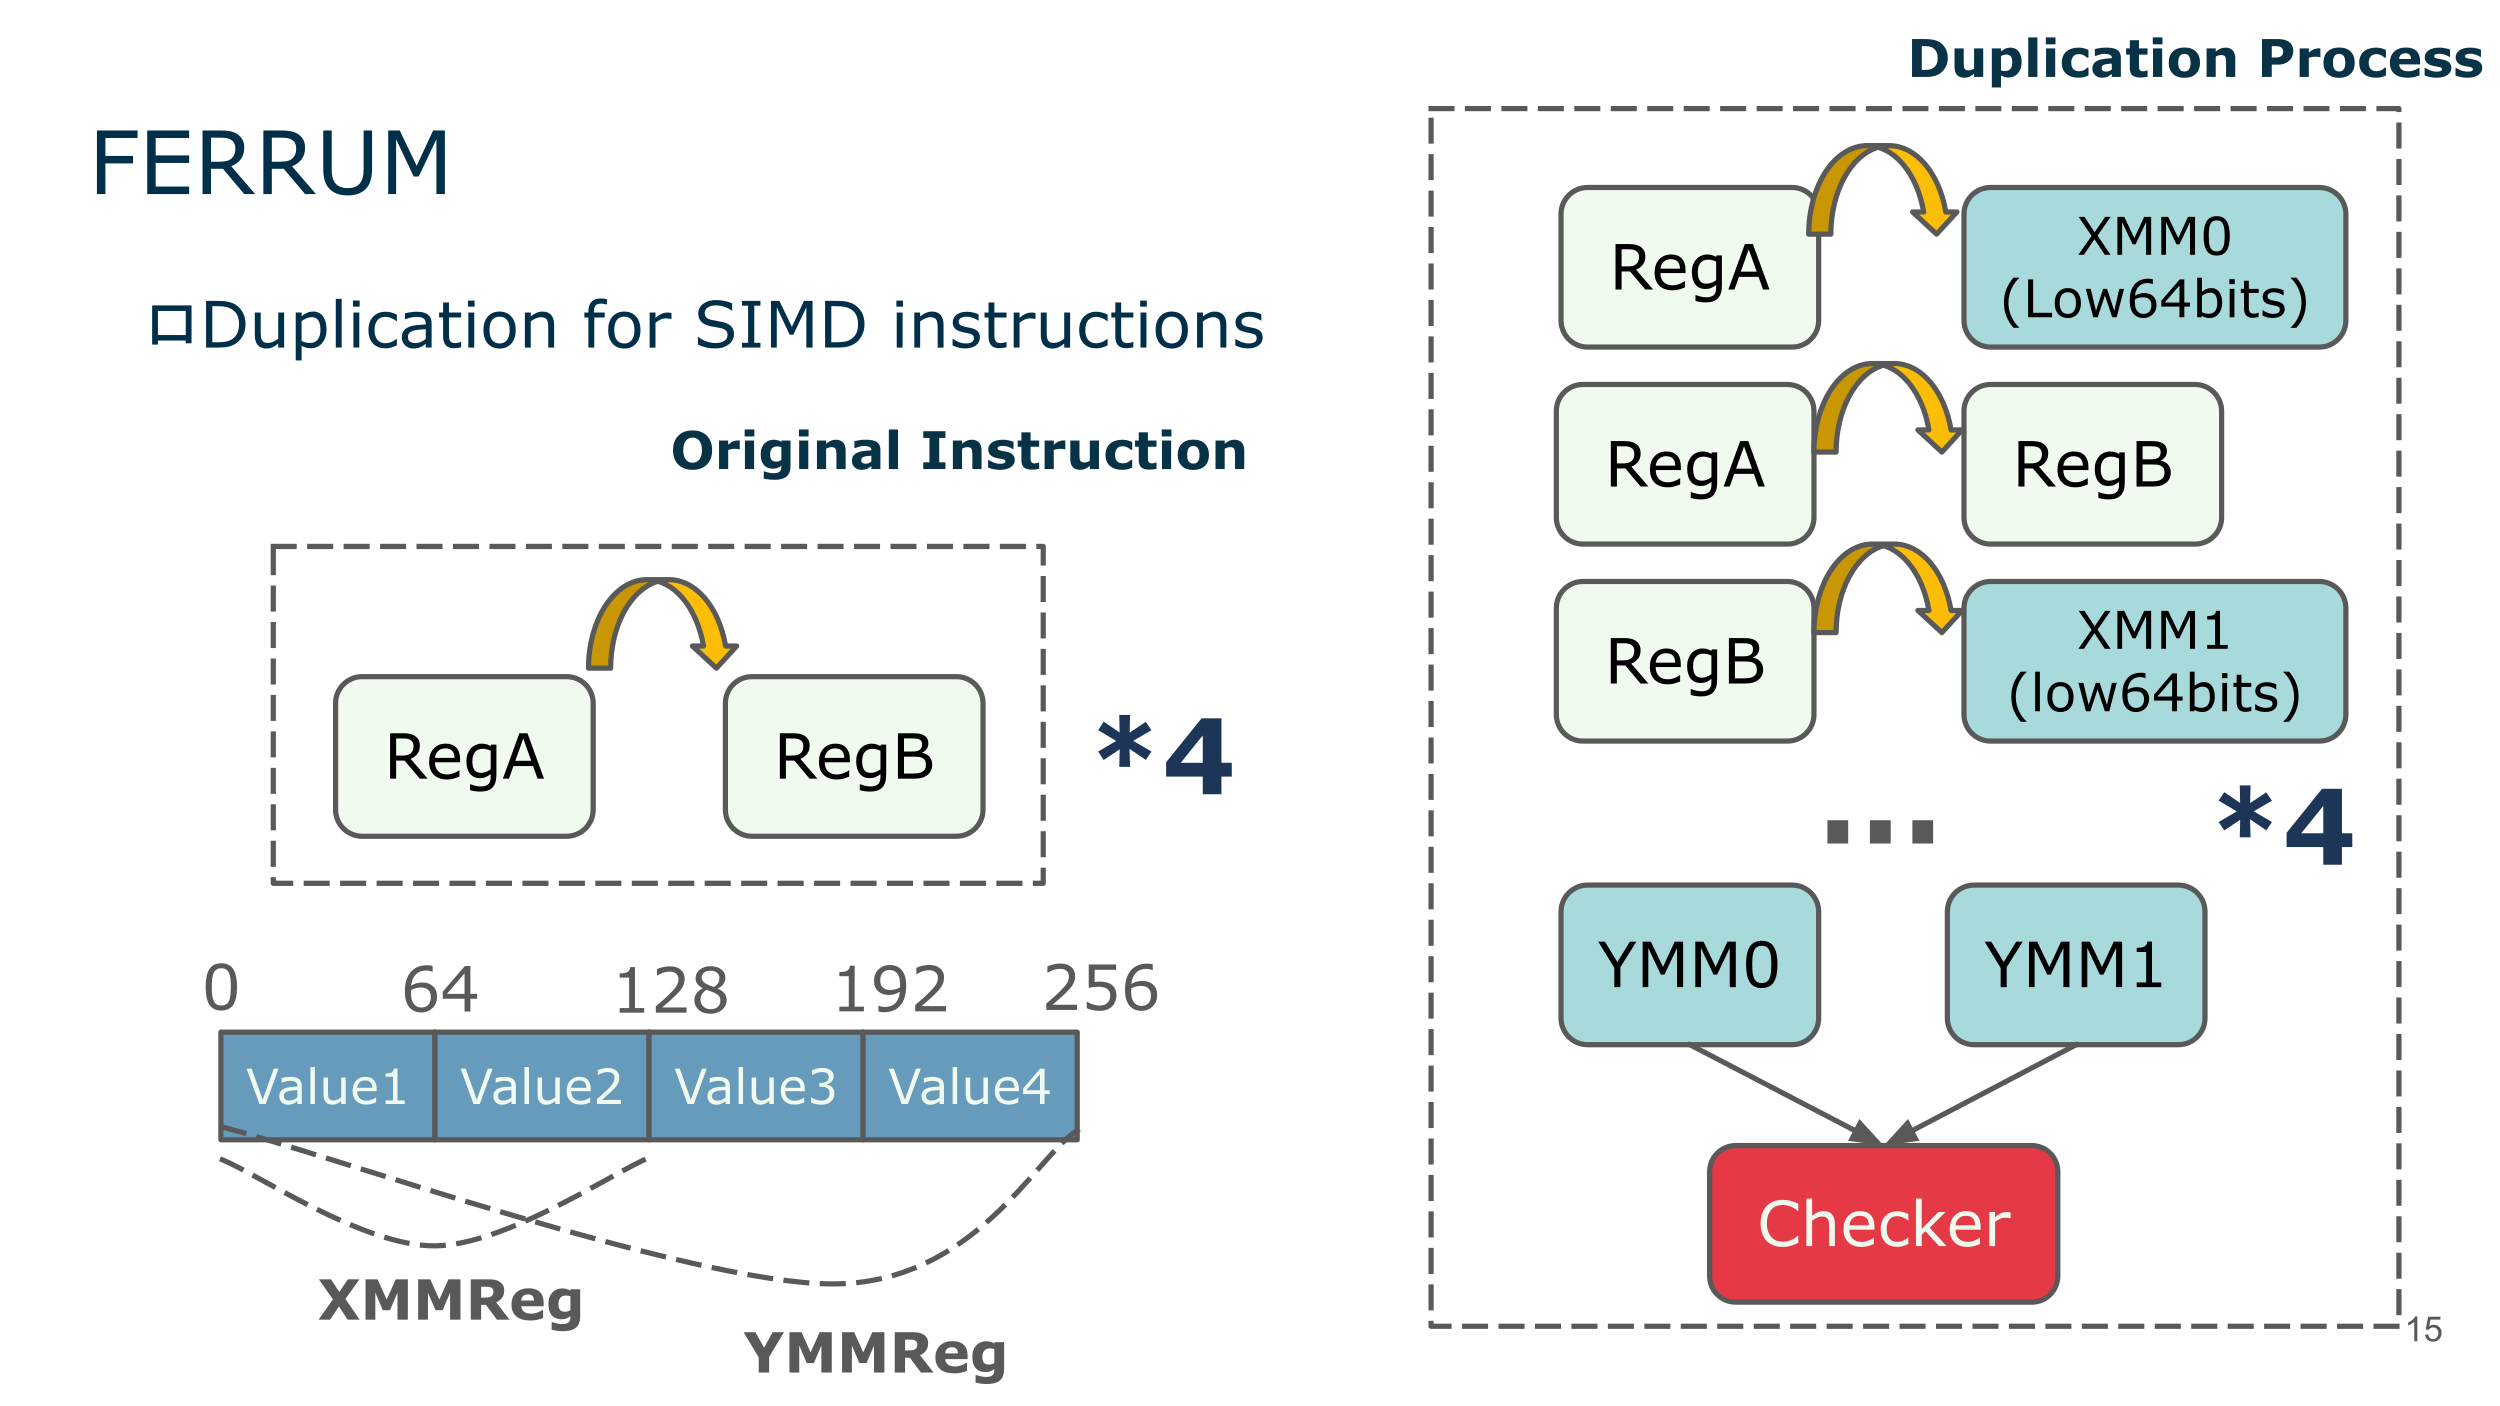 <svg version="1.1" viewBox="0.0 0.0 960.0 540.0" fill="none" stroke="none" stroke-linecap="square" stroke-miterlimit="10" xmlns:xlink="http://www.w3.org/1999/xlink" xmlns="http://www.w3.org/2000/svg"><rect x="0.0" y="0.0" width="960.0" height="540.0" fill="#808080" stroke="none"/><clipPath id="g2e2066a860a_0_190.0"><path d="m0 0l960.0 0l0 540.0l-960.0 0l0 -540.0z" clip-rule="nonzero"/></clipPath><g clip-path="url(#g2e2066a860a_0_190.0)"><path fill="#ffffff" d="m0 0l960.0 0l0 540.0l-960.0 0z" fill-rule="evenodd"/><path fill="#000000" fill-opacity="0.0" d="m549.53 41.693l371.654 0l0 467.591l-371.654 0z" fill-rule="evenodd"/><path stroke="#595959" stroke-width="2.0" stroke-linejoin="round" stroke-linecap="butt" stroke-dasharray="8.0,6.0" d="m549.53 41.693l371.654 0l0 467.591l-371.654 0z" fill-rule="evenodd"/><path fill="#000000" fill-opacity="0.0" d="m889.497 489.577l57.606 0l0 41.323l-57.606 0z" fill-rule="evenodd"/><path fill="#595959" d="m928.247 515.038l-1.172 0l0 -7.469q-0.422 0.406 -1.109 0.812q-0.688 0.406 -1.234 0.609l0 -1.141q0.984 -0.453 1.719 -1.109q0.734 -0.672 1.031 -1.281l0.766 0l0 9.578zm2.991 -2.5l1.234 -0.109q0.141 0.906 0.641 1.359q0.5 0.453 1.203 0.453q0.844 0 1.422 -0.641q0.594 -0.641 0.594 -1.687q0 -1.0 -0.562 -1.578q-0.562 -0.594 -1.484 -0.594q-0.562 0 -1.016 0.266q-0.453 0.25 -0.719 0.672l-1.094 -0.156l0.922 -4.891l4.75 0l0 1.109l-3.812 0l-0.516 2.562q0.859 -0.594 1.797 -0.594q1.25 0 2.109 0.875q0.859 0.859 0.859 2.219q0 1.297 -0.75 2.234q-0.922 1.156 -2.5 1.156q-1.312 0 -2.141 -0.719q-0.812 -0.734 -0.938 -1.938z" fill-rule="nonzero"/><path fill="#000000" fill-opacity="0.0" d="m24.945 33.26l164.0 0l0 60.126l-164.0 0z" fill-rule="evenodd"/><path fill="#003049" d="m52.82 52.985l-12.344 0l0 6.891l10.609 0l0 2.875l-10.609 0l0 11.766l-3.25 0l0 -24.422l15.594 0l0 2.891zm19.807 21.531l-16.094 0l0 -24.422l16.094 0l0 2.891l-12.844 0l0 6.688l12.844 0l0 2.891l-12.844 0l0 9.062l12.844 0l0 2.891zm25.352 0l-4.203 0l-8.172 -9.703l-4.578 0l0 9.703l-3.25 0l0 -24.422l6.844 0q2.203 0 3.672 0.297q1.484 0.281 2.672 1.016q1.328 0.828 2.078 2.109q0.75 1.266 0.75 3.219q0 2.641 -1.328 4.422q-1.328 1.781 -3.672 2.688l9.188 10.672zm-7.594 -17.547q0 -1.047 -0.375 -1.859q-0.359 -0.812 -1.219 -1.375q-0.703 -0.484 -1.672 -0.672q-0.969 -0.188 -2.281 -0.188l-3.812 0l0 9.219l3.281 0q1.531 0 2.672 -0.266q1.156 -0.266 1.969 -1.016q0.734 -0.688 1.078 -1.578q0.359 -0.891 0.359 -2.266zm30.952 17.547l-4.203 0l-8.172 -9.703l-4.578 0l0 9.703l-3.25 0l0 -24.422l6.844 0q2.203 0 3.672 0.297q1.484 0.281 2.672 1.016q1.328 0.828 2.078 2.109q0.75 1.266 0.75 3.219q0 2.641 -1.328 4.422q-1.328 1.781 -3.672 2.688l9.188 10.672zm-7.594 -17.547q0 -1.047 -0.375 -1.859q-0.359 -0.812 -1.219 -1.375q-0.703 -0.484 -1.672 -0.672q-0.969 -0.188 -2.281 -0.188l-3.812 0l0 9.219l3.281 0q1.531 0 2.672 -0.266q1.156 -0.266 1.969 -1.016q0.734 -0.688 1.078 -1.578q0.359 -0.891 0.359 -2.266zm29.139 7.734q0 2.656 -0.594 4.641q-0.578 1.969 -1.906 3.281q-1.266 1.25 -2.953 1.828q-1.688 0.578 -3.938 0.578q-2.297 0 -4.0 -0.609q-1.703 -0.609 -2.875 -1.797q-1.328 -1.344 -1.906 -3.234q-0.578 -1.906 -0.578 -4.688l0 -14.609l3.25 0l0 14.781q0 1.984 0.266 3.141q0.266 1.141 0.906 2.078q0.734 1.062 1.969 1.609q1.234 0.531 2.969 0.531q1.766 0 2.984 -0.531q1.234 -0.531 1.969 -1.609q0.641 -0.938 0.906 -2.141q0.281 -1.219 0.281 -3.0l0 -14.859l3.25 0l0 14.609zm27.948 9.812l-3.25 0l0 -21.047l-6.781 14.328l-1.938 0l-6.75 -14.328l0 21.047l-3.031 0l0 -24.422l4.422 0l6.516 13.594l6.297 -13.594l4.516 0l0 24.422z" fill-rule="nonzero"/><path fill="#000000" fill-opacity="0.0" d="m104.945 209.832l295.654 0l0 129.354l-295.654 0z" fill-rule="evenodd"/><path stroke="#595959" stroke-width="2.0" stroke-linejoin="round" stroke-linecap="butt" stroke-dasharray="8.0,6.0" d="m104.945 209.832l295.654 0l0 129.354l-295.654 0z" fill-rule="evenodd"/><path fill="#f1faee" d="m128.858 270.047l0 0c0 -5.642 4.574 -10.215 10.215 -10.215l78.498 0c2.709 0 5.308 1.076 7.223 2.992c1.916 1.916 2.992 4.514 2.992 7.223l0 40.86c0 5.642 -4.574 10.215 -10.215 10.215l-78.498 0c-5.642 0 -10.215 -4.574 -10.215 -10.215z" fill-rule="evenodd"/><path stroke="#595959" stroke-width="2.0" stroke-linejoin="round" stroke-linecap="butt" d="m128.858 270.047l0 0c0 -5.642 4.574 -10.215 10.215 -10.215l78.498 0c2.709 0 5.308 1.076 7.223 2.992c1.916 1.916 2.992 4.514 2.992 7.223l0 40.86c0 5.642 -4.574 10.215 -10.215 10.215l-78.498 0c-5.642 0 -10.215 -4.574 -10.215 -10.215z" fill-rule="evenodd"/><path fill="#000000" d="m164.225 299.018l-3.016 0l-5.828 -6.938l-3.266 0l0 6.938l-2.328 0l0 -17.453l4.891 0q1.578 0 2.625 0.203q1.062 0.203 1.906 0.734q0.953 0.594 1.484 1.516q0.531 0.906 0.531 2.297q0 1.891 -0.953 3.156q-0.938 1.266 -2.609 1.922l6.562 7.625zm-5.422 -12.547q0 -0.75 -0.266 -1.328q-0.266 -0.578 -0.875 -0.969q-0.5 -0.344 -1.203 -0.469q-0.688 -0.141 -1.625 -0.141l-2.719 0l0 6.578l2.344 0q1.094 0 1.906 -0.188q0.828 -0.203 1.406 -0.719q0.531 -0.5 0.781 -1.141q0.25 -0.641 0.25 -1.625zm17.867 6.234l-9.641 0q0 1.203 0.359 2.109q0.359 0.891 1.0 1.453q0.609 0.562 1.438 0.844q0.844 0.281 1.859 0.281q1.328 0 2.672 -0.531q1.359 -0.531 1.938 -1.047l0.125 0l0 2.406q-1.125 0.469 -2.281 0.797q-1.156 0.312 -2.438 0.312q-3.25 0 -5.078 -1.766q-1.828 -1.766 -1.828 -5.016q0 -3.219 1.75 -5.094q1.75 -1.891 4.609 -1.891q2.641 0 4.078 1.547q1.438 1.547 1.438 4.391l0 1.203zm-2.141 -1.688q-0.016 -1.734 -0.875 -2.688q-0.859 -0.953 -2.625 -0.953q-1.766 0 -2.812 1.047q-1.047 1.047 -1.188 2.594l7.5 0zm16.094 6.516q0 3.328 -1.516 4.875q-1.5 1.562 -4.641 1.562q-1.047 0 -2.047 -0.141q-0.984 -0.141 -1.938 -0.422l0 -2.25l0.109 0q0.547 0.219 1.719 0.531q1.172 0.312 2.344 0.312q1.125 0 1.859 -0.281q0.734 -0.266 1.156 -0.75q0.406 -0.453 0.578 -1.094q0.172 -0.641 0.172 -1.453l0 -1.188q-0.984 0.797 -1.906 1.188q-0.906 0.391 -2.312 0.391q-2.344 0 -3.719 -1.688q-1.375 -1.703 -1.375 -4.781q0 -1.688 0.469 -2.906q0.484 -1.234 1.297 -2.125q0.766 -0.828 1.859 -1.281q1.094 -0.469 2.172 -0.469q1.125 0 1.891 0.234q0.781 0.219 1.625 0.688l0.141 -0.562l2.062 0l0 11.609zm-2.203 -2.109l0 -7.141q-0.875 -0.406 -1.641 -0.562q-0.75 -0.172 -1.5 -0.172q-1.812 0 -2.859 1.219q-1.031 1.219 -1.031 3.531q0 2.203 0.766 3.344q0.781 1.141 2.562 1.141q0.969 0 1.938 -0.375q0.969 -0.375 1.766 -0.984zm20.484 3.594l-2.484 0l-1.703 -4.859l-7.547 0l-1.719 4.859l-2.344 0l6.344 -17.453l3.094 0l6.359 17.453zm-4.906 -6.859l-3.062 -8.562l-3.062 8.562l6.125 0z" fill-rule="nonzero"/><path fill="#f1faee" d="m278.554 270.047l0 0c0 -5.642 4.574 -10.215 10.215 -10.215l78.498 0c2.709 0 5.308 1.076 7.223 2.992c1.916 1.916 2.992 4.514 2.992 7.223l0 40.86c0 5.642 -4.574 10.215 -10.215 10.215l-78.498 0c-5.642 0 -10.215 -4.574 -10.215 -10.215z" fill-rule="evenodd"/><path stroke="#595959" stroke-width="2.0" stroke-linejoin="round" stroke-linecap="butt" d="m278.554 270.047l0 0c0 -5.642 4.574 -10.215 10.215 -10.215l78.498 0c2.709 0 5.308 1.076 7.223 2.992c1.916 1.916 2.992 4.514 2.992 7.223l0 40.86c0 5.642 -4.574 10.215 -10.215 10.215l-78.498 0c-5.642 0 -10.215 -4.574 -10.215 -10.215z" fill-rule="evenodd"/><path fill="#000000" d="m313.897 299.018l-3.016 0l-5.828 -6.938l-3.266 0l0 6.938l-2.328 0l0 -17.453l4.891 0q1.578 0 2.625 0.203q1.062 0.203 1.906 0.734q0.953 0.594 1.484 1.516q0.531 0.906 0.531 2.297q0 1.891 -0.953 3.156q-0.938 1.266 -2.609 1.922l6.562 7.625zm-5.422 -12.547q0 -0.75 -0.266 -1.328q-0.266 -0.578 -0.875 -0.969q-0.5 -0.344 -1.203 -0.469q-0.688 -0.141 -1.625 -0.141l-2.719 0l0 6.578l2.344 0q1.094 0 1.906 -0.188q0.828 -0.203 1.406 -0.719q0.531 -0.5 0.781 -1.141q0.25 -0.641 0.25 -1.625zm17.867 6.234l-9.641 0q0 1.203 0.359 2.109q0.359 0.891 1.0 1.453q0.609 0.562 1.438 0.844q0.844 0.281 1.859 0.281q1.328 0 2.672 -0.531q1.359 -0.531 1.938 -1.047l0.125 0l0 2.406q-1.125 0.469 -2.281 0.797q-1.156 0.312 -2.438 0.312q-3.25 0 -5.078 -1.766q-1.828 -1.766 -1.828 -5.016q0 -3.219 1.75 -5.094q1.75 -1.891 4.609 -1.891q2.641 0 4.078 1.547q1.438 1.547 1.438 4.391l0 1.203zm-2.141 -1.688q-0.016 -1.734 -0.875 -2.688q-0.859 -0.953 -2.625 -0.953q-1.766 0 -2.812 1.047q-1.047 1.047 -1.188 2.594l7.5 0zm16.094 6.516q0 3.328 -1.516 4.875q-1.5 1.562 -4.641 1.562q-1.047 0 -2.047 -0.141q-0.984 -0.141 -1.938 -0.422l0 -2.25l0.109 0q0.547 0.219 1.719 0.531q1.172 0.312 2.344 0.312q1.125 0 1.859 -0.281q0.734 -0.266 1.156 -0.75q0.406 -0.453 0.578 -1.094q0.172 -0.641 0.172 -1.453l0 -1.188q-0.984 0.797 -1.906 1.188q-0.906 0.391 -2.312 0.391q-2.344 0 -3.719 -1.688q-1.375 -1.703 -1.375 -4.781q0 -1.688 0.469 -2.906q0.484 -1.234 1.297 -2.125q0.766 -0.828 1.859 -1.281q1.094 -0.469 2.172 -0.469q1.125 0 1.891 0.234q0.781 0.219 1.625 0.688l0.141 -0.562l2.062 0l0 11.609zm-2.203 -2.109l0 -7.141q-0.875 -0.406 -1.641 -0.562q-0.75 -0.172 -1.5 -0.172q-1.812 0 -2.859 1.219q-1.031 1.219 -1.031 3.531q0 2.203 0.766 3.344q0.781 1.141 2.562 1.141q0.969 0 1.938 -0.375q0.969 -0.375 1.766 -0.984zm19.875 -1.781q0 1.312 -0.5 2.312q-0.484 0.984 -1.312 1.625q-0.984 0.781 -2.172 1.109q-1.172 0.328 -2.984 0.328l-6.188 0l0 -17.453l5.172 0q1.906 0 2.859 0.141q0.953 0.141 1.812 0.594q0.969 0.5 1.391 1.297q0.438 0.781 0.438 1.891q0 1.234 -0.641 2.109q-0.625 0.875 -1.672 1.406l0 0.094q1.766 0.359 2.781 1.547q1.016 1.188 1.016 3.0zm-3.891 -7.859q0 -0.625 -0.219 -1.062q-0.203 -0.438 -0.672 -0.703q-0.562 -0.312 -1.344 -0.391q-0.781 -0.078 -1.938 -0.078l-2.766 0l0 5.031l3.0 0q1.078 0 1.719 -0.109q0.656 -0.109 1.203 -0.453q0.547 -0.359 0.781 -0.906q0.234 -0.562 0.234 -1.328zm1.484 7.953q0 -1.047 -0.328 -1.672q-0.312 -0.625 -1.141 -1.047q-0.562 -0.297 -1.375 -0.375q-0.797 -0.094 -1.938 -0.094l-3.641 0l0 6.484l3.062 0q1.531 0 2.5 -0.156q0.969 -0.156 1.594 -0.578q0.656 -0.453 0.953 -1.031q0.312 -0.594 0.312 -1.531z" fill-rule="nonzero"/><path fill="#fbbd05" d="m275.097 256.572l-9.208 -8.496l4.248 0c-2.557 -15.005 -11.49 -25.488 -21.719 -25.488l8.496 0l0 0c10.229 0 19.162 10.484 21.719 25.488l4.248 0z" fill-rule="evenodd"/><path fill="#c89703" d="m252.666 223.203l0 0c-10.556 3.085 -18.183 17.082 -18.183 33.369l-8.496 0l0 0c0 -10.141 2.989 -19.751 8.151 -26.207c5.162 -6.456 11.956 -9.082 18.529 -7.162z" fill-rule="evenodd"/><path fill="#000000" fill-opacity="0.0" d="m252.666 223.203l0 0c-10.556 3.085 -18.183 17.082 -18.183 33.369l-8.496 0l0 0c0 -18.769 10.043 -33.984 22.431 -33.984l8.496 0l0 0c10.229 0 19.162 10.484 21.719 25.488l4.248 0l-7.784 8.496l-9.208 -8.496l4.248 0c-2.557 -15.005 -11.49 -25.488 -21.719 -25.488" fill-rule="evenodd"/><path stroke="#595959" stroke-width="2.0" stroke-linejoin="round" stroke-linecap="butt" d="m252.666 223.203l0 0c-10.556 3.085 -18.183 17.082 -18.183 33.369l-8.496 0l0 0c0 -18.769 10.043 -33.984 22.431 -33.984l8.496 0l0 0c10.229 0 19.162 10.484 21.719 25.488l4.248 0l-7.784 8.496l-9.208 -8.496l4.248 0c-2.557 -15.005 -11.49 -25.488 -21.719 -25.488" fill-rule="evenodd"/><path fill="#f1faee" d="m599.436 82.205l0 0c0 -5.642 4.574 -10.215 10.215 -10.215l78.498 0c2.709 0 5.308 1.076 7.223 2.992c1.916 1.916 2.992 4.514 2.992 7.223l0 40.86c0 5.642 -4.574 10.215 -10.215 10.215l-78.498 0c-5.642 0 -10.215 -4.574 -10.215 -10.215z" fill-rule="evenodd"/><path stroke="#595959" stroke-width="2.0" stroke-linejoin="round" stroke-linecap="butt" d="m599.436 82.205l0 0c0 -5.642 4.574 -10.215 10.215 -10.215l78.498 0c2.709 0 5.308 1.076 7.223 2.992c1.916 1.916 2.992 4.514 2.992 7.223l0 40.86c0 5.642 -4.574 10.215 -10.215 10.215l-78.498 0c-5.642 0 -10.215 -4.574 -10.215 -10.215z" fill-rule="evenodd"/><path fill="#000000" d="m634.803 111.175l-3.016 0l-5.828 -6.938l-3.266 0l0 6.938l-2.328 0l0 -17.453l4.891 0q1.578 0 2.625 0.203q1.062 0.203 1.906 0.734q0.953 0.594 1.484 1.516q0.531 0.906 0.531 2.297q0 1.891 -0.953 3.156q-0.938 1.266 -2.609 1.922l6.562 7.625zm-5.422 -12.547q0 -0.75 -0.266 -1.328q-0.266 -0.578 -0.875 -0.969q-0.5 -0.344 -1.203 -0.469q-0.688 -0.141 -1.625 -0.141l-2.719 0l0 6.578l2.344 0q1.094 0 1.906 -0.188q0.828 -0.203 1.406 -0.719q0.531 -0.5 0.781 -1.141q0.25 -0.641 0.25 -1.625zm17.867 6.234l-9.641 0q0 1.203 0.359 2.109q0.359 0.891 1.0 1.453q0.609 0.562 1.438 0.844q0.844 0.281 1.859 0.281q1.328 0 2.672 -0.531q1.359 -0.531 1.938 -1.047l0.125 0l0 2.406q-1.125 0.469 -2.281 0.797q-1.156 0.312 -2.438 0.312q-3.25 0 -5.078 -1.766q-1.828 -1.766 -1.828 -5.016q0 -3.219 1.75 -5.094q1.75 -1.891 4.609 -1.891q2.641 0 4.078 1.547q1.438 1.547 1.438 4.391l0 1.203zm-2.141 -1.688q-0.016 -1.734 -0.875 -2.688q-0.859 -0.953 -2.625 -0.953q-1.766 0 -2.812 1.047q-1.047 1.047 -1.188 2.594l7.5 0zm16.094 6.516q0 3.328 -1.516 4.875q-1.5 1.562 -4.641 1.562q-1.047 0 -2.047 -0.141q-0.984 -0.141 -1.938 -0.422l0 -2.25l0.109 0q0.547 0.219 1.719 0.531q1.172 0.312 2.344 0.312q1.125 0 1.859 -0.281q0.734 -0.266 1.156 -0.75q0.406 -0.453 0.578 -1.094q0.172 -0.641 0.172 -1.453l0 -1.188q-0.984 0.797 -1.906 1.188q-0.906 0.391 -2.312 0.391q-2.344 0 -3.719 -1.688q-1.375 -1.703 -1.375 -4.781q0 -1.688 0.469 -2.906q0.484 -1.234 1.297 -2.125q0.766 -0.828 1.859 -1.281q1.094 -0.469 2.172 -0.469q1.125 0 1.891 0.234q0.781 0.219 1.625 0.688l0.141 -0.562l2.062 0l0 11.609zm-2.203 -2.109l0 -7.141q-0.875 -0.406 -1.641 -0.562q-0.75 -0.172 -1.5 -0.172q-1.812 0 -2.859 1.219q-1.031 1.219 -1.031 3.531q0 2.203 0.766 3.344q0.781 1.141 2.562 1.141q0.969 0 1.938 -0.375q0.969 -0.375 1.766 -0.984zm20.484 3.594l-2.484 0l-1.703 -4.859l-7.547 0l-1.719 4.859l-2.344 0l6.344 -17.453l3.094 0l6.359 17.453zm-4.906 -6.859l-3.062 -8.562l-3.062 8.562l6.125 0z" fill-rule="nonzero"/><path fill="#a8dadc" d="m754.171 82.205l0 0c0 -5.642 4.574 -10.215 10.215 -10.215l126.215 0c2.709 0 5.308 1.076 7.223 2.992c1.916 1.916 2.992 4.514 2.992 7.223l0 40.86c0 5.642 -4.574 10.215 -10.215 10.215l-126.215 0c-5.642 0 -10.215 -4.574 -10.215 -10.215z" fill-rule="evenodd"/><path stroke="#595959" stroke-width="2.0" stroke-linejoin="round" stroke-linecap="butt" d="m754.171 82.205l0 0c0 -5.642 4.574 -10.215 10.215 -10.215l126.215 0c2.709 0 5.308 1.076 7.223 2.992c1.916 1.916 2.992 4.514 2.992 7.223l0 40.86c0 5.642 -4.574 10.215 -10.215 10.215l-126.215 0c-5.642 0 -10.215 -4.574 -10.215 -10.215z" fill-rule="evenodd"/><path fill="#000000" d="m810.477 83.288l-5.016 7.188l5.0 7.359l-2.234 0l-3.953 -5.984l-4.062 5.984l-2.109 0l5.062 -7.266l-4.953 -7.281l2.234 0l3.906 5.906l4.0 -5.906l2.125 0zm15.561 14.547l-1.938 0l0 -12.531l-4.047 8.531l-1.141 0l-4.016 -8.531l0 12.531l-1.812 0l0 -14.547l2.641 0l3.875 8.094l3.75 -8.094l2.688 0l0 14.547zm16.855 0l-1.938 0l0 -12.531l-4.047 8.531l-1.141 0l-4.016 -8.531l0 12.531l-1.812 0l0 -14.547l2.641 0l3.875 8.094l3.75 -8.094l2.688 0l0 14.547zm13.34 -7.281q0 3.922 -1.219 5.75q-1.219 1.828 -3.797 1.828q-2.625 0 -3.828 -1.844q-1.203 -1.859 -1.203 -5.703q0 -3.891 1.219 -5.734q1.219 -1.844 3.812 -1.844q2.609 0 3.812 1.875q1.203 1.875 1.203 5.672zm-2.562 4.438q0.344 -0.797 0.469 -1.859q0.125 -1.062 0.125 -2.578q0 -1.484 -0.125 -2.578q-0.125 -1.094 -0.484 -1.844q-0.328 -0.766 -0.922 -1.141q-0.594 -0.375 -1.516 -0.375q-0.922 0 -1.531 0.375q-0.594 0.375 -0.953 1.156q-0.328 0.719 -0.453 1.891q-0.109 1.156 -0.109 2.547q0 1.516 0.094 2.547q0.109 1.016 0.469 1.828q0.312 0.766 0.906 1.172q0.594 0.391 1.578 0.391q0.906 0 1.516 -0.375q0.609 -0.391 0.938 -1.156z" fill-rule="nonzero"/><path fill="#000000" d="m775.393 125.866l-2.234 0q-1.719 -1.984 -2.688 -4.328q-0.953 -2.344 -0.953 -5.297q0 -2.938 0.953 -5.281q0.969 -2.344 2.688 -4.328l2.234 0l0 0.109q-0.781 0.703 -1.5 1.641q-0.719 0.938 -1.328 2.172q-0.594 1.203 -0.969 2.656q-0.359 1.438 -0.359 3.031q0 1.672 0.359 3.062q0.359 1.391 0.969 2.641q0.578 1.203 1.328 2.172q0.75 0.969 1.5 1.641l0 0.109zm12.598 -4.031l-9.203 0l0 -14.547l1.938 0l0 12.828l7.266 0l0 1.719zm11.086 -5.453q0 2.672 -1.375 4.219q-1.359 1.531 -3.656 1.531q-2.312 0 -3.688 -1.531q-1.359 -1.547 -1.359 -4.219q0 -2.656 1.359 -4.203q1.375 -1.562 3.688 -1.562q2.297 0 3.656 1.562q1.375 1.547 1.375 4.203zm-1.906 0q0 -2.109 -0.828 -3.141q-0.828 -1.031 -2.297 -1.031q-1.5 0 -2.328 1.031q-0.812 1.031 -0.812 3.141q0 2.047 0.828 3.109q0.828 1.062 2.312 1.062q1.469 0 2.297 -1.047q0.828 -1.047 0.828 -3.125zm18.467 -5.453l-2.844 10.906l-1.703 0l-2.797 -8.406l-2.781 8.406l-1.688 0l-2.875 -10.906l1.906 0l2.0 8.438l2.734 -8.438l1.516 0l2.781 8.438l1.906 -8.438l1.844 0zm12.461 6.188q0 2.219 -1.453 3.625q-1.453 1.391 -3.578 1.391q-1.078 0 -1.953 -0.328q-0.875 -0.328 -1.547 -0.984q-0.844 -0.812 -1.297 -2.141q-0.453 -1.344 -0.453 -3.234q0 -1.938 0.406 -3.422q0.422 -1.5 1.328 -2.656q0.859 -1.109 2.219 -1.719q1.359 -0.625 3.156 -0.625q0.578 0 0.969 0.047q0.391 0.047 0.797 0.172l0 1.875l-0.094 0q-0.281 -0.156 -0.844 -0.281q-0.547 -0.141 -1.109 -0.141q-2.109 0 -3.359 1.312q-1.25 1.312 -1.453 3.562q0.828 -0.5 1.609 -0.75q0.797 -0.266 1.844 -0.266q0.938 0 1.641 0.172q0.703 0.156 1.453 0.688q0.859 0.594 1.281 1.5q0.438 0.906 0.438 2.203zm-1.969 0.078q0 -0.906 -0.281 -1.5q-0.266 -0.594 -0.875 -1.031q-0.453 -0.312 -1.0 -0.406q-0.547 -0.109 -1.141 -0.109q-0.828 0 -1.547 0.203q-0.703 0.188 -1.469 0.594q-0.016 0.219 -0.031 0.422q0 0.203 0 0.5q0 1.547 0.312 2.438q0.328 0.891 0.875 1.406q0.453 0.438 0.969 0.641q0.531 0.188 1.141 0.188q1.422 0 2.234 -0.859q0.812 -0.859 0.812 -2.484zm14.809 0.547l-2.156 0l0 4.094l-1.875 0l0 -4.094l-6.969 0l0 -2.25l7.047 -8.203l1.797 0l0 8.891l2.156 0l0 1.562zm-4.031 -1.562l0 -6.562l-5.641 6.562l5.641 0zm16.402 0.125q0 1.359 -0.391 2.453q-0.375 1.094 -1.031 1.844q-0.703 0.766 -1.531 1.156q-0.828 0.375 -1.828 0.375q-0.922 0 -1.625 -0.219q-0.688 -0.219 -1.359 -0.594l-0.109 0.516l-1.719 0l0 -15.203l1.828 0l0 5.438q0.781 -0.641 1.641 -1.047q0.875 -0.406 1.953 -0.406q1.938 0 3.047 1.484q1.125 1.484 1.125 4.203zm-1.891 0.047q0 -1.953 -0.656 -2.969q-0.641 -1.016 -2.078 -1.016q-0.797 0 -1.625 0.359q-0.812 0.344 -1.516 0.891l0 6.25q0.781 0.344 1.344 0.484q0.562 0.141 1.281 0.141q1.516 0 2.375 -1.0q0.875 -1.0 0.875 -3.141zm6.727 -7.25l-2.078 0l0 -1.906l2.078 0l0 1.906zm-0.125 12.734l-1.828 0l0 -10.906l1.828 0l0 10.906zm9.301 -0.094q-0.516 0.141 -1.125 0.219q-0.609 0.094 -1.094 0.094q-1.672 0 -2.547 -0.891q-0.859 -0.906 -0.859 -2.891l0 -5.797l-1.234 0l0 -1.547l1.234 0l0 -3.141l1.844 0l0 3.141l3.781 0l0 1.547l-3.781 0l0 4.969q0 0.859 0.031 1.344q0.047 0.484 0.281 0.891q0.203 0.391 0.578 0.578q0.391 0.188 1.156 0.188q0.453 0 0.938 -0.125q0.484 -0.141 0.703 -0.234l0.094 0l0 1.656zm10.006 -3.047q0 1.484 -1.234 2.453q-1.234 0.953 -3.375 0.953q-1.203 0 -2.219 -0.281q-1.0 -0.297 -1.688 -0.641l0 -2.062l0.094 0q0.875 0.656 1.938 1.047q1.062 0.375 2.031 0.375q1.219 0 1.891 -0.391q0.688 -0.391 0.688 -1.219q0 -0.656 -0.359 -0.984q-0.375 -0.328 -1.438 -0.562q-0.391 -0.094 -1.016 -0.203q-0.625 -0.125 -1.141 -0.25q-1.438 -0.391 -2.047 -1.125q-0.594 -0.734 -0.594 -1.812q0 -0.672 0.281 -1.266q0.281 -0.594 0.844 -1.062q0.547 -0.469 1.391 -0.734q0.844 -0.266 1.891 -0.266q0.969 0 1.969 0.25q1.0 0.234 1.672 0.562l0 1.969l-0.094 0q-0.703 -0.516 -1.719 -0.875q-1.0 -0.359 -1.969 -0.359q-1.0 0 -1.703 0.391q-0.688 0.391 -0.688 1.141q0 0.688 0.422 1.016q0.406 0.344 1.328 0.562q0.5 0.125 1.125 0.25q0.641 0.109 1.062 0.203q1.281 0.297 1.969 1.0q0.688 0.719 0.688 1.922zm8.139 -2.453q0 2.953 -0.953 5.297q-0.953 2.344 -2.688 4.328l-2.234 0l0 -0.109q0.75 -0.672 1.5 -1.641q0.766 -0.969 1.344 -2.172q0.609 -1.25 0.953 -2.641q0.359 -1.391 0.359 -3.062q0 -1.594 -0.359 -3.031q-0.359 -1.453 -0.953 -2.656q-0.625 -1.234 -1.344 -2.172q-0.703 -0.938 -1.5 -1.641l0 -0.109l2.234 0q1.734 1.984 2.688 4.328q0.953 2.344 0.953 5.281z" fill-rule="nonzero"/><path fill="#f1faee" d="m597.635 157.853l0 0c0 -5.642 4.574 -10.215 10.215 -10.215l78.498 0c2.709 0 5.308 1.076 7.223 2.992c1.916 1.916 2.992 4.514 2.992 7.223l0 40.86c0 5.642 -4.574 10.215 -10.215 10.215l-78.498 0c-5.642 0 -10.215 -4.574 -10.215 -10.215z" fill-rule="evenodd"/><path stroke="#595959" stroke-width="2.0" stroke-linejoin="round" stroke-linecap="butt" d="m597.635 157.853l0 0c0 -5.642 4.574 -10.215 10.215 -10.215l78.498 0c2.709 0 5.308 1.076 7.223 2.992c1.916 1.916 2.992 4.514 2.992 7.223l0 40.86c0 5.642 -4.574 10.215 -10.215 10.215l-78.498 0c-5.642 0 -10.215 -4.574 -10.215 -10.215z" fill-rule="evenodd"/><path fill="#000000" d="m633.002 186.823l-3.016 0l-5.828 -6.938l-3.266 0l0 6.938l-2.328 0l0 -17.453l4.891 0q1.578 0 2.625 0.203q1.062 0.203 1.906 0.734q0.953 0.594 1.484 1.516q0.531 0.906 0.531 2.297q0 1.891 -0.953 3.156q-0.938 1.266 -2.609 1.922l6.562 7.625zm-5.422 -12.547q0 -0.75 -0.266 -1.328q-0.266 -0.578 -0.875 -0.969q-0.5 -0.344 -1.203 -0.469q-0.688 -0.141 -1.625 -0.141l-2.719 0l0 6.578l2.344 0q1.094 0 1.906 -0.188q0.828 -0.203 1.406 -0.719q0.531 -0.5 0.781 -1.141q0.25 -0.641 0.25 -1.625zm17.867 6.234l-9.641 0q0 1.203 0.359 2.109q0.359 0.891 1.0 1.453q0.609 0.562 1.438 0.844q0.844 0.281 1.859 0.281q1.328 0 2.672 -0.531q1.359 -0.531 1.938 -1.047l0.125 0l0 2.406q-1.125 0.469 -2.281 0.797q-1.156 0.312 -2.438 0.312q-3.25 0 -5.078 -1.766q-1.828 -1.766 -1.828 -5.016q0 -3.219 1.75 -5.094q1.75 -1.891 4.609 -1.891q2.641 0 4.078 1.547q1.438 1.547 1.438 4.391l0 1.203zm-2.141 -1.688q-0.016 -1.734 -0.875 -2.688q-0.859 -0.953 -2.625 -0.953q-1.766 0 -2.812 1.047q-1.047 1.047 -1.188 2.594l7.5 0zm16.094 6.516q0 3.328 -1.516 4.875q-1.5 1.562 -4.641 1.562q-1.047 0 -2.047 -0.141q-0.984 -0.141 -1.938 -0.422l0 -2.25l0.109 0q0.547 0.219 1.719 0.531q1.172 0.312 2.344 0.312q1.125 0 1.859 -0.281q0.734 -0.266 1.156 -0.75q0.406 -0.453 0.578 -1.094q0.172 -0.641 0.172 -1.453l0 -1.188q-0.984 0.797 -1.906 1.188q-0.906 0.391 -2.312 0.391q-2.344 0 -3.719 -1.688q-1.375 -1.703 -1.375 -4.781q0 -1.688 0.469 -2.906q0.484 -1.234 1.297 -2.125q0.766 -0.828 1.859 -1.281q1.094 -0.469 2.172 -0.469q1.125 0 1.891 0.234q0.781 0.219 1.625 0.688l0.141 -0.562l2.062 0l0 11.609zm-2.203 -2.109l0 -7.141q-0.875 -0.406 -1.641 -0.562q-0.75 -0.172 -1.5 -0.172q-1.812 0 -2.859 1.219q-1.031 1.219 -1.031 3.531q0 2.203 0.766 3.344q0.781 1.141 2.562 1.141q0.969 0 1.938 -0.375q0.969 -0.375 1.766 -0.984zm20.484 3.594l-2.484 0l-1.703 -4.859l-7.547 0l-1.719 4.859l-2.344 0l6.344 -17.453l3.094 0l6.359 17.453zm-4.906 -6.859l-3.062 -8.562l-3.062 8.562l6.125 0z" fill-rule="nonzero"/><path fill="#f1faee" d="m754.171 157.853l0 0c0 -5.642 4.574 -10.215 10.215 -10.215l78.498 0c2.709 0 5.308 1.076 7.223 2.992c1.916 1.916 2.992 4.514 2.992 7.223l0 40.86c0 5.642 -4.574 10.215 -10.215 10.215l-78.498 0c-5.642 0 -10.215 -4.574 -10.215 -10.215z" fill-rule="evenodd"/><path stroke="#595959" stroke-width="2.0" stroke-linejoin="round" stroke-linecap="butt" d="m754.171 157.853l0 0c0 -5.642 4.574 -10.215 10.215 -10.215l78.498 0c2.709 0 5.308 1.076 7.223 2.992c1.916 1.916 2.992 4.514 2.992 7.223l0 40.86c0 5.642 -4.574 10.215 -10.215 10.215l-78.498 0c-5.642 0 -10.215 -4.574 -10.215 -10.215z" fill-rule="evenodd"/><path fill="#000000" d="m789.514 186.823l-3.016 0l-5.828 -6.938l-3.266 0l0 6.938l-2.328 0l0 -17.453l4.891 0q1.578 0 2.625 0.203q1.062 0.203 1.906 0.734q0.953 0.594 1.484 1.516q0.531 0.906 0.531 2.297q0 1.891 -0.953 3.156q-0.938 1.266 -2.609 1.922l6.562 7.625zm-5.422 -12.547q0 -0.75 -0.266 -1.328q-0.266 -0.578 -0.875 -0.969q-0.5 -0.344 -1.203 -0.469q-0.688 -0.141 -1.625 -0.141l-2.719 0l0 6.578l2.344 0q1.094 0 1.906 -0.188q0.828 -0.203 1.406 -0.719q0.531 -0.5 0.781 -1.141q0.25 -0.641 0.25 -1.625zm17.867 6.234l-9.641 0q0 1.203 0.359 2.109q0.359 0.891 1.0 1.453q0.609 0.562 1.438 0.844q0.844 0.281 1.859 0.281q1.328 0 2.672 -0.531q1.359 -0.531 1.938 -1.047l0.125 0l0 2.406q-1.125 0.469 -2.281 0.797q-1.156 0.312 -2.438 0.312q-3.25 0 -5.078 -1.766q-1.828 -1.766 -1.828 -5.016q0 -3.219 1.75 -5.094q1.75 -1.891 4.609 -1.891q2.641 0 4.078 1.547q1.438 1.547 1.438 4.391l0 1.203zm-2.141 -1.688q-0.016 -1.734 -0.875 -2.688q-0.859 -0.953 -2.625 -0.953q-1.766 0 -2.812 1.047q-1.047 1.047 -1.188 2.594l7.5 0zm16.094 6.516q0 3.328 -1.516 4.875q-1.5 1.562 -4.641 1.562q-1.047 0 -2.047 -0.141q-0.984 -0.141 -1.938 -0.422l0 -2.25l0.109 0q0.547 0.219 1.719 0.531q1.172 0.312 2.344 0.312q1.125 0 1.859 -0.281q0.734 -0.266 1.156 -0.75q0.406 -0.453 0.578 -1.094q0.172 -0.641 0.172 -1.453l0 -1.188q-0.984 0.797 -1.906 1.188q-0.906 0.391 -2.312 0.391q-2.344 0 -3.719 -1.688q-1.375 -1.703 -1.375 -4.781q0 -1.688 0.469 -2.906q0.484 -1.234 1.297 -2.125q0.766 -0.828 1.859 -1.281q1.094 -0.469 2.172 -0.469q1.125 0 1.891 0.234q0.781 0.219 1.625 0.688l0.141 -0.562l2.062 0l0 11.609zm-2.203 -2.109l0 -7.141q-0.875 -0.406 -1.641 -0.562q-0.75 -0.172 -1.5 -0.172q-1.812 0 -2.859 1.219q-1.031 1.219 -1.031 3.531q0 2.203 0.766 3.344q0.781 1.141 2.562 1.141q0.969 0 1.938 -0.375q0.969 -0.375 1.766 -0.984zm19.875 -1.781q0 1.312 -0.5 2.312q-0.484 0.984 -1.312 1.625q-0.984 0.781 -2.172 1.109q-1.172 0.328 -2.984 0.328l-6.188 0l0 -17.453l5.172 0q1.906 0 2.859 0.141q0.953 0.141 1.812 0.594q0.969 0.5 1.391 1.297q0.438 0.781 0.438 1.891q0 1.234 -0.641 2.109q-0.625 0.875 -1.672 1.406l0 0.094q1.766 0.359 2.781 1.547q1.016 1.188 1.016 3.0zm-3.891 -7.859q0 -0.625 -0.219 -1.062q-0.203 -0.438 -0.672 -0.703q-0.562 -0.312 -1.344 -0.391q-0.781 -0.078 -1.938 -0.078l-2.766 0l0 5.031l3.0 0q1.078 0 1.719 -0.109q0.656 -0.109 1.203 -0.453q0.547 -0.359 0.781 -0.906q0.234 -0.562 0.234 -1.328zm1.484 7.953q0 -1.047 -0.328 -1.672q-0.312 -0.625 -1.141 -1.047q-0.562 -0.297 -1.375 -0.375q-0.797 -0.094 -1.938 -0.094l-3.641 0l0 6.484l3.062 0q1.531 0 2.5 -0.156q0.969 -0.156 1.594 -0.578q0.656 -0.453 0.953 -1.031q0.312 -0.594 0.312 -1.531z" fill-rule="nonzero"/><path fill="#f1faee" d="m597.635 233.502l0 0c0 -5.642 4.574 -10.215 10.215 -10.215l78.498 0c2.709 0 5.308 1.076 7.223 2.992c1.916 1.916 2.992 4.514 2.992 7.223l0 40.86c0 5.642 -4.574 10.215 -10.215 10.215l-78.498 0c-5.642 0 -10.215 -4.574 -10.215 -10.215z" fill-rule="evenodd"/><path stroke="#595959" stroke-width="2.0" stroke-linejoin="round" stroke-linecap="butt" d="m597.635 233.502l0 0c0 -5.642 4.574 -10.215 10.215 -10.215l78.498 0c2.709 0 5.308 1.076 7.223 2.992c1.916 1.916 2.992 4.514 2.992 7.223l0 40.86c0 5.642 -4.574 10.215 -10.215 10.215l-78.498 0c-5.642 0 -10.215 -4.574 -10.215 -10.215z" fill-rule="evenodd"/><path fill="#000000" d="m632.979 262.472l-3.016 0l-5.828 -6.938l-3.266 0l0 6.938l-2.328 0l0 -17.453l4.891 0q1.578 0 2.625 0.203q1.062 0.203 1.906 0.734q0.953 0.594 1.484 1.516q0.531 0.906 0.531 2.297q0 1.891 -0.953 3.156q-0.938 1.266 -2.609 1.922l6.562 7.625zm-5.422 -12.547q0 -0.75 -0.266 -1.328q-0.266 -0.578 -0.875 -0.969q-0.5 -0.344 -1.203 -0.469q-0.688 -0.141 -1.625 -0.141l-2.719 0l0 6.578l2.344 0q1.094 0 1.906 -0.188q0.828 -0.203 1.406 -0.719q0.531 -0.5 0.781 -1.141q0.25 -0.641 0.25 -1.625zm17.867 6.234l-9.641 0q0 1.203 0.359 2.109q0.359 0.891 1.0 1.453q0.609 0.562 1.438 0.844q0.844 0.281 1.859 0.281q1.328 0 2.672 -0.531q1.359 -0.531 1.938 -1.047l0.125 0l0 2.406q-1.125 0.469 -2.281 0.797q-1.156 0.312 -2.438 0.312q-3.25 0 -5.078 -1.766q-1.828 -1.766 -1.828 -5.016q0 -3.219 1.75 -5.094q1.75 -1.891 4.609 -1.891q2.641 0 4.078 1.547q1.438 1.547 1.438 4.391l0 1.203zm-2.141 -1.688q-0.016 -1.734 -0.875 -2.688q-0.859 -0.953 -2.625 -0.953q-1.766 0 -2.812 1.047q-1.047 1.047 -1.188 2.594l7.5 0zm16.094 6.516q0 3.328 -1.516 4.875q-1.5 1.562 -4.641 1.562q-1.047 0 -2.047 -0.141q-0.984 -0.141 -1.938 -0.422l0 -2.25l0.109 0q0.547 0.219 1.719 0.531q1.172 0.312 2.344 0.312q1.125 0 1.859 -0.281q0.734 -0.266 1.156 -0.75q0.406 -0.453 0.578 -1.094q0.172 -0.641 0.172 -1.453l0 -1.188q-0.984 0.797 -1.906 1.188q-0.906 0.391 -2.312 0.391q-2.344 0 -3.719 -1.688q-1.375 -1.703 -1.375 -4.781q0 -1.688 0.469 -2.906q0.484 -1.234 1.297 -2.125q0.766 -0.828 1.859 -1.281q1.094 -0.469 2.172 -0.469q1.125 0 1.891 0.234q0.781 0.219 1.625 0.688l0.141 -0.562l2.062 0l0 11.609zm-2.203 -2.109l0 -7.141q-0.875 -0.406 -1.641 -0.562q-0.75 -0.172 -1.5 -0.172q-1.812 0 -2.859 1.219q-1.031 1.219 -1.031 3.531q0 2.203 0.766 3.344q0.781 1.141 2.562 1.141q0.969 0 1.938 -0.375q0.969 -0.375 1.766 -0.984zm19.875 -1.781q0 1.312 -0.5 2.312q-0.484 0.984 -1.312 1.625q-0.984 0.781 -2.172 1.109q-1.172 0.328 -2.984 0.328l-6.188 0l0 -17.453l5.172 0q1.906 0 2.859 0.141q0.953 0.141 1.812 0.594q0.969 0.5 1.391 1.297q0.438 0.781 0.438 1.891q0 1.234 -0.641 2.109q-0.625 0.875 -1.672 1.406l0 0.094q1.766 0.359 2.781 1.547q1.016 1.188 1.016 3zm-3.891 -7.859q0 -0.625 -0.219 -1.062q-0.203 -0.438 -0.672 -0.703q-0.562 -0.312 -1.344 -0.391q-0.781 -0.078 -1.938 -0.078l-2.766 0l0 5.031l3.0 0q1.078 0 1.719 -0.109q0.656 -0.109 1.203 -0.453q0.547 -0.359 0.781 -0.906q0.234 -0.562 0.234 -1.328zm1.484 7.953q0 -1.047 -0.328 -1.672q-0.312 -0.625 -1.141 -1.047q-0.562 -0.297 -1.375 -0.375q-0.797 -0.094 -1.938 -0.094l-3.641 0l0 6.484l3.062 0q1.531 0 2.5 -0.156q0.969 -0.156 1.594 -0.578q0.656 -0.453 0.953 -1.031q0.312 -0.594 0.312 -1.531z" fill-rule="nonzero"/><path fill="#a8dadc" d="m754.171 233.502l0 0c0 -5.642 4.574 -10.215 10.215 -10.215l126.215 0c2.709 0 5.308 1.076 7.223 2.992c1.916 1.916 2.992 4.514 2.992 7.223l0 40.86c0 5.642 -4.574 10.215 -10.215 10.215l-126.215 0c-5.642 0 -10.215 -4.574 -10.215 -10.215z" fill-rule="evenodd"/><path stroke="#595959" stroke-width="2.0" stroke-linejoin="round" stroke-linecap="butt" d="m754.171 233.502l0 0c0 -5.642 4.574 -10.215 10.215 -10.215l126.215 0c2.709 0 5.308 1.076 7.223 2.992c1.916 1.916 2.992 4.514 2.992 7.223l0 40.86c0 5.642 -4.574 10.215 -10.215 10.215l-126.215 0c-5.642 0 -10.215 -4.574 -10.215 -10.215z" fill-rule="evenodd"/><path fill="#000000" d="m810.477 234.585l-5.016 7.188l5.0 7.359l-2.234 0l-3.953 -5.984l-4.062 5.984l-2.109 0l5.062 -7.266l-4.953 -7.281l2.234 0l3.906 5.906l4.0 -5.906l2.125 0zm15.561 14.547l-1.938 0l0 -12.531l-4.047 8.531l-1.141 0l-4.016 -8.531l0 12.531l-1.812 0l0 -14.547l2.641 0l3.875 8.094l3.75 -8.094l2.688 0l0 14.547zm16.855 0l-1.938 0l0 -12.531l-4.047 8.531l-1.141 0l-4.016 -8.531l0 12.531l-1.812 0l0 -14.547l2.641 0l3.875 8.094l3.75 -8.094l2.688 0l0 14.547zm12.543 0l-7.875 0l0 -1.484l3.031 0l0 -9.75l-3.031 0l0 -1.328q0.609 0 1.312 -0.094q0.703 -0.109 1.062 -0.297q0.453 -0.25 0.703 -0.625q0.266 -0.375 0.312 -1.016l1.516 0l0 13.109l2.969 0l0 1.484z" fill-rule="nonzero"/><path fill="#000000" d="m778.215 277.163l-2.234 0q-1.719 -1.984 -2.688 -4.328q-0.953 -2.344 -0.953 -5.297q0 -2.938 0.953 -5.281q0.969 -2.344 2.688 -4.328l2.234 0l0 0.109q-0.781 0.703 -1.5 1.641q-0.719 0.938 -1.328 2.172q-0.594 1.203 -0.969 2.656q-0.359 1.438 -0.359 3.031q0 1.672 0.359 3.062q0.359 1.391 0.969 2.641q0.578 1.203 1.328 2.172q0.75 0.969 1.5 1.641l0 0.109zm5.098 -4.031l-1.828 0l0 -15.203l1.828 0l0 15.203zm12.941 -5.453q0 2.672 -1.375 4.219q-1.359 1.531 -3.656 1.531q-2.312 0 -3.688 -1.531q-1.359 -1.547 -1.359 -4.219q0 -2.656 1.359 -4.203q1.375 -1.562 3.688 -1.562q2.297 0 3.656 1.562q1.375 1.547 1.375 4.203zm-1.906 0q0 -2.109 -0.828 -3.141q-0.828 -1.031 -2.297 -1.031q-1.5 0 -2.328 1.031q-0.812 1.031 -0.812 3.141q0 2.047 0.828 3.109q0.828 1.062 2.312 1.062q1.469 0 2.297 -1.047q0.828 -1.047 0.828 -3.125zm18.467 -5.453l-2.844 10.906l-1.703 0l-2.797 -8.406l-2.781 8.406l-1.688 0l-2.875 -10.906l1.906 0l2.0 8.438l2.734 -8.438l1.516 0l2.781 8.438l1.906 -8.438l1.844 0zm12.461 6.188q0 2.219 -1.453 3.625q-1.453 1.391 -3.578 1.391q-1.078 0 -1.953 -0.328q-0.875 -0.328 -1.547 -0.984q-0.844 -0.812 -1.297 -2.141q-0.453 -1.344 -0.453 -3.234q0 -1.938 0.406 -3.422q0.422 -1.5 1.328 -2.656q0.859 -1.109 2.219 -1.719q1.359 -0.625 3.156 -0.625q0.578 0 0.969 0.047q0.391 0.047 0.797 0.172l0 1.875l-0.094 0q-0.281 -0.156 -0.844 -0.281q-0.547 -0.141 -1.109 -0.141q-2.109 0 -3.359 1.312q-1.25 1.312 -1.453 3.562q0.828 -0.5 1.609 -0.75q0.797 -0.266 1.844 -0.266q0.938 0 1.641 0.172q0.703 0.156 1.453 0.688q0.859 0.594 1.281 1.5q0.438 0.906 0.438 2.203zm-1.969 0.078q0 -0.906 -0.281 -1.5q-0.266 -0.594 -0.875 -1.031q-0.453 -0.312 -1 -0.406q-0.547 -0.109 -1.141 -0.109q-0.828 0 -1.547 0.203q-0.703 0.188 -1.469 0.594q-0.016 0.219 -0.031 0.422q0 0.203 0 0.5q0 1.547 0.312 2.438q0.328 0.891 0.875 1.406q0.453 0.438 0.969 0.641q0.531 0.188 1.141 0.188q1.422 0 2.234 -0.859q0.812 -0.859 0.812 -2.484zm14.809 0.547l-2.156 0l0 4.094l-1.875 0l0 -4.094l-6.969 0l0 -2.25l7.047 -8.203l1.797 0l0 8.891l2.156 0l0 1.562zm-4.031 -1.562l0 -6.562l-5.641 6.562l5.641 0zm16.402 0.125q0 1.359 -0.391 2.453q-0.375 1.094 -1.031 1.844q-0.703 0.766 -1.531 1.156q-0.828 0.375 -1.828 0.375q-0.922 0 -1.625 -0.219q-0.688 -0.219 -1.359 -0.594l-0.109 0.516l-1.719 0l0 -15.203l1.828 0l0 5.438q0.781 -0.641 1.641 -1.047q0.875 -0.406 1.953 -0.406q1.938 0 3.047 1.484q1.125 1.484 1.125 4.203zm-1.891 0.047q0 -1.953 -0.656 -2.969q-0.641 -1.016 -2.078 -1.016q-0.797 0 -1.625 0.359q-0.812 0.344 -1.516 0.891l0 6.25q0.781 0.344 1.344 0.484q0.562 0.141 1.281 0.141q1.516 0 2.375 -1.0q0.875 -1.0 0.875 -3.141zm6.727 -7.25l-2.078 0l0 -1.906l2.078 0l0 1.906zm-0.125 12.734l-1.828 0l0 -10.906l1.828 0l0 10.906zm9.301 -0.094q-0.516 0.141 -1.125 0.219q-0.609 0.094 -1.094 0.094q-1.672 0 -2.547 -0.891q-0.859 -0.906 -0.859 -2.891l0 -5.797l-1.234 0l0 -1.547l1.234 0l0 -3.141l1.844 0l0 3.141l3.781 0l0 1.547l-3.781 0l0 4.969q0 0.859 0.031 1.344q0.047 0.484 0.281 0.891q0.203 0.391 0.578 0.578q0.391 0.188 1.156 0.188q0.453 0 0.938 -0.125q0.484 -0.141 0.703 -0.234l0.094 0l0 1.656zm10.006 -3.047q0 1.484 -1.234 2.453q-1.234 0.953 -3.375 0.953q-1.203 0 -2.219 -0.281q-1.0 -0.297 -1.688 -0.641l0 -2.062l0.094 0q0.875 0.656 1.938 1.047q1.062 0.375 2.031 0.375q1.219 0 1.891 -0.391q0.688 -0.391 0.688 -1.219q0 -0.656 -0.359 -0.984q-0.375 -0.328 -1.438 -0.562q-0.391 -0.094 -1.016 -0.203q-0.625 -0.125 -1.141 -0.25q-1.438 -0.391 -2.047 -1.125q-0.594 -0.734 -0.594 -1.812q0 -0.672 0.281 -1.266q0.281 -0.594 0.844 -1.062q0.547 -0.469 1.391 -0.734q0.844 -0.266 1.891 -0.266q0.969 0 1.969 0.25q1.0 0.234 1.672 0.562l0 1.969l-0.094 0q-0.703 -0.516 -1.719 -0.875q-1.0 -0.359 -1.969 -0.359q-1.0 0 -1.703 0.391q-0.688 0.391 -0.688 1.141q0 0.688 0.422 1.016q0.406 0.344 1.328 0.562q0.5 0.125 1.125 0.25q0.641 0.109 1.062 0.203q1.281 0.297 1.969 1.0q0.688 0.719 0.688 1.922zm8.139 -2.453q0 2.953 -0.953 5.297q-0.953 2.344 -2.688 4.328l-2.234 0l0 -0.109q0.75 -0.672 1.5 -1.641q0.766 -0.969 1.344 -2.172q0.609 -1.25 0.953 -2.641q0.359 -1.391 0.359 -3.062q0 -1.594 -0.359 -3.031q-0.359 -1.453 -0.953 -2.656q-0.625 -1.234 -1.344 -2.172q-0.703 -0.938 -1.5 -1.641l0 -0.109l2.234 0q1.734 1.984 2.688 4.328q0.953 2.344 0.953 5.281z" fill-rule="nonzero"/><path fill="#fbbd05" d="m743.656 89.908l-9.208 -8.496l4.248 0c-2.557 -15.005 -11.49 -25.488 -21.719 -25.488l8.496 0l0 0c10.229 0 19.162 10.484 21.719 25.488l4.248 0z" fill-rule="evenodd"/><path fill="#c89703" d="m721.225 56.539l0 0c-10.556 3.085 -18.183 17.082 -18.183 33.369l-8.496 0l0 0c0 -10.141 2.989 -19.751 8.151 -26.207c5.162 -6.456 11.956 -9.082 18.529 -7.162z" fill-rule="evenodd"/><path fill="#000000" fill-opacity="0.0" d="m721.225 56.539l0 0c-10.556 3.085 -18.183 17.082 -18.183 33.369l-8.496 0l0 0c0 -18.769 10.043 -33.984 22.431 -33.984l8.496 0l0 0c10.229 0 19.162 10.484 21.719 25.488l4.248 0l-7.784 8.496l-9.208 -8.496l4.248 0c-2.557 -15.005 -11.49 -25.488 -21.719 -25.488" fill-rule="evenodd"/><path stroke="#595959" stroke-width="2.0" stroke-linejoin="round" stroke-linecap="butt" d="m721.225 56.539l0 0c-10.556 3.085 -18.183 17.082 -18.183 33.369l-8.496 0l0 0c0 -18.769 10.043 -33.984 22.431 -33.984l8.496 0l0 0c10.229 0 19.162 10.484 21.719 25.488l4.248 0l-7.784 8.496l-9.208 -8.496l4.248 0c-2.557 -15.005 -11.49 -25.488 -21.719 -25.488" fill-rule="evenodd"/><path fill="#fbbd05" d="m745.675 173.589l-9.208 -8.496l4.248 0c-2.557 -15.005 -11.49 -25.488 -21.719 -25.488l8.496 0l0 0c10.229 0 19.162 10.484 21.719 25.488l4.248 0z" fill-rule="evenodd"/><path fill="#c89703" d="m723.243 140.22l0 0c-10.556 3.085 -18.183 17.082 -18.183 33.369l-8.496 0l0 0c0 -10.141 2.989 -19.751 8.151 -26.207c5.162 -6.456 11.956 -9.082 18.529 -7.162z" fill-rule="evenodd"/><path fill="#000000" fill-opacity="0.0" d="m723.243 140.22l0 0c-10.556 3.085 -18.183 17.082 -18.183 33.369l-8.496 0l0 0c0 -18.769 10.043 -33.984 22.431 -33.984l8.496 0l0 0c10.229 0 19.162 10.484 21.719 25.488l4.248 0l-7.784 8.496l-9.208 -8.496l4.248 0c-2.557 -15.005 -11.49 -25.488 -21.719 -25.488" fill-rule="evenodd"/><path stroke="#595959" stroke-width="2.0" stroke-linejoin="round" stroke-linecap="butt" d="m723.243 140.22l0 0c-10.556 3.085 -18.183 17.082 -18.183 33.369l-8.496 0l0 0c0 -18.769 10.043 -33.984 22.431 -33.984l8.496 0l0 0c10.229 0 19.162 10.484 21.719 25.488l4.248 0l-7.784 8.496l-9.208 -8.496l4.248 0c-2.557 -15.005 -11.49 -25.488 -21.719 -25.488" fill-rule="evenodd"/><path fill="#fbbd05" d="m745.675 242.913l-9.208 -8.496l4.248 0c-2.557 -15.005 -11.49 -25.488 -21.719 -25.488l8.496 0l0 0c10.229 0 19.162 10.484 21.719 25.488l4.248 0z" fill-rule="evenodd"/><path fill="#c89703" d="m723.243 209.544l0 0c-10.556 3.085 -18.183 17.082 -18.183 33.369l-8.496 0l0 0c0 -10.141 2.989 -19.751 8.151 -26.207c5.162 -6.456 11.956 -9.082 18.529 -7.162z" fill-rule="evenodd"/><path fill="#000000" fill-opacity="0.0" d="m723.243 209.544l0 0c-10.556 3.085 -18.183 17.082 -18.183 33.369l-8.496 0l0 0c0 -18.769 10.043 -33.984 22.431 -33.984l8.496 0l0 0c10.229 0 19.162 10.484 21.719 25.488l4.248 0l-7.784 8.496l-9.208 -8.496l4.248 0c-2.557 -15.005 -11.49 -25.488 -21.719 -25.488" fill-rule="evenodd"/><path stroke="#595959" stroke-width="2.0" stroke-linejoin="round" stroke-linecap="butt" d="m723.243 209.544l0 0c-10.556 3.085 -18.183 17.082 -18.183 33.369l-8.496 0l0 0c0 -18.769 10.043 -33.984 22.431 -33.984l8.496 0l0 0c10.229 0 19.162 10.484 21.719 25.488l4.248 0l-7.784 8.496l-9.208 -8.496l4.248 0c-2.557 -15.005 -11.49 -25.488 -21.719 -25.488" fill-rule="evenodd"/><path fill="#000000" fill-opacity="0.0" d="m248.451 151.924l307.779 0l0 41.323l-307.779 0z" fill-rule="evenodd"/><path fill="#083346" d="m273.451 172.858q0 3.469 -2.0 5.516q-1.984 2.047 -5.5 2.047q-3.516 0 -5.516 -2.047q-1.984 -2.047 -1.984 -5.516q0 -3.5 1.984 -5.531q2.0 -2.047 5.516 -2.047q3.5 0 5.5 2.047q2.0 2.031 2.0 5.531zm-4.969 3.688q0.547 -0.672 0.797 -1.578q0.266 -0.906 0.266 -2.125q0 -1.297 -0.297 -2.219q-0.297 -0.922 -0.797 -1.484q-0.484 -0.594 -1.141 -0.844q-0.656 -0.266 -1.359 -0.266q-0.703 0 -1.344 0.25q-0.625 0.25 -1.156 0.844q-0.484 0.547 -0.797 1.516q-0.297 0.953 -0.297 2.219q0 1.297 0.297 2.219q0.297 0.906 0.781 1.484q0.484 0.578 1.141 0.859q0.656 0.266 1.375 0.266q0.734 0 1.375 -0.281q0.656 -0.281 1.156 -0.859zm15.58 -4.047l-0.312 0q-0.219 -0.078 -0.719 -0.109q-0.5 -0.047 -0.828 -0.047q-0.75 0 -1.328 0.109q-0.578 0.094 -1.25 0.328l0 7.344l-3.516 0l0 -10.969l3.516 0l0 1.609q1.172 -1.0 2.031 -1.312q0.859 -0.328 1.578 -0.328q0.188 0 0.422 0.016q0.234 0 0.406 0.016l0 3.344zm5.504 7.625l-3.516 0l0 -10.969l3.516 0l0 10.969zm0.109 -12.531l-3.719 0l0 -2.672l3.719 0l0 2.672zm13.883 11.266q0 1.547 -0.438 2.594q-0.438 1.062 -1.234 1.656q-0.797 0.609 -1.922 0.875q-1.109 0.266 -2.516 0.266q-1.141 0 -2.25 -0.141q-1.109 -0.125 -1.922 -0.328l0 -2.734l0.438 0q0.641 0.25 1.562 0.453q0.938 0.219 1.672 0.219q0.969 0 1.578 -0.188q0.609 -0.172 0.938 -0.5q0.297 -0.312 0.438 -0.812q0.141 -0.484 0.141 -1.172l0 -0.203q-0.641 0.516 -1.422 0.828q-0.766 0.297 -1.703 0.297q-2.312 0 -3.562 -1.391q-1.25 -1.391 -1.25 -4.219q0 -1.359 0.375 -2.344q0.391 -0.984 1.078 -1.719q0.656 -0.688 1.594 -1.062q0.938 -0.375 1.922 -0.375q0.891 0 1.609 0.219q0.734 0.203 1.344 0.562l0.125 -0.484l3.406 0l0 9.703zm-3.516 -2.188l0 -4.969q-0.312 -0.141 -0.75 -0.203q-0.438 -0.078 -0.781 -0.078q-1.391 0 -2.094 0.797q-0.688 0.797 -0.688 2.219q0 1.578 0.594 2.203q0.594 0.625 1.75 0.625q0.531 0 1.031 -0.156q0.516 -0.172 0.938 -0.438zm10.344 3.453l-3.516 0l0 -10.969l3.516 0l0 10.969zm0.109 -12.531l-3.719 0l0 -2.672l3.719 0l0 2.672zm14.227 12.531l-3.531 0l0 -5.438q0 -0.672 -0.078 -1.328q-0.062 -0.656 -0.219 -0.969q-0.203 -0.359 -0.578 -0.516q-0.375 -0.172 -1.047 -0.172q-0.484 0 -0.984 0.156q-0.484 0.156 -1.062 0.484l0 7.781l-3.516 0l0 -10.969l3.516 0l0 1.219q0.938 -0.734 1.797 -1.125q0.875 -0.391 1.922 -0.391q1.781 0 2.781 1.031q1.0 1.031 1.0 3.094l0 7.141zm9.873 -2.859l0 -2.281q-0.703 0.047 -1.547 0.156q-0.828 0.094 -1.25 0.234q-0.531 0.172 -0.812 0.484q-0.266 0.312 -0.266 0.844q0 0.328 0.047 0.547q0.062 0.219 0.297 0.406q0.219 0.203 0.531 0.297q0.312 0.094 0.984 0.094q0.531 0 1.062 -0.219q0.547 -0.219 0.953 -0.562zm0 1.703q-0.281 0.203 -0.703 0.516q-0.422 0.297 -0.781 0.469q-0.516 0.234 -1.078 0.344q-0.562 0.125 -1.219 0.125q-1.562 0 -2.625 -0.969q-1.047 -0.969 -1.047 -2.469q0 -1.203 0.531 -1.969q0.547 -0.766 1.531 -1.203q0.969 -0.438 2.406 -0.625q1.453 -0.188 3.016 -0.266l0 -0.062q0 -0.906 -0.75 -1.25q-0.734 -0.359 -2.188 -0.359q-0.875 0 -1.859 0.312q-0.984 0.312 -1.406 0.469l-0.328 0l0 -2.641q0.562 -0.141 1.812 -0.344q1.25 -0.203 2.516 -0.203q3.0 0 4.328 0.922q1.328 0.922 1.328 2.891l0 7.469l-3.484 0l0 -1.156zm10.234 1.156l-3.516 0l0 -15.203l3.516 0l0 15.203zm18.219 0l-8.516 0l0 -2.578l2.375 0l0 -9.391l-2.375 0l0 -2.578l8.516 0l0 2.578l-2.391 0l0 9.391l2.391 0l0 2.578zm13.871 0l-3.531 0l0 -5.438q0 -0.672 -0.078 -1.328q-0.062 -0.656 -0.219 -0.969q-0.203 -0.359 -0.578 -0.516q-0.375 -0.172 -1.047 -0.172q-0.484 0 -0.984 0.156q-0.484 0.156 -1.062 0.484l0 7.781l-3.516 0l0 -10.969l3.516 0l0 1.219q0.938 -0.734 1.797 -1.125q0.875 -0.391 1.922 -0.391q1.781 0 2.781 1.031q1.0 1.031 1.0 3.094l0 7.141zm12.764 -3.484q0 1.703 -1.531 2.75q-1.516 1.031 -4.156 1.031q-1.469 0 -2.656 -0.281q-1.188 -0.266 -1.922 -0.594l0 -2.891l0.328 0q0.266 0.188 0.609 0.406q0.344 0.219 0.984 0.469q0.547 0.234 1.234 0.391q0.703 0.156 1.484 0.156q1.047 0 1.531 -0.219q0.5 -0.234 0.5 -0.688q0 -0.391 -0.297 -0.578q-0.281 -0.188 -1.109 -0.344q-0.391 -0.094 -1.062 -0.188q-0.656 -0.109 -1.203 -0.25q-1.5 -0.391 -2.219 -1.219q-0.719 -0.828 -0.719 -2.062q0 -1.578 1.484 -2.625q1.5 -1.047 4.109 -1.047q1.219 0 2.344 0.25q1.141 0.25 1.766 0.531l0 2.766l-0.297 0q-0.781 -0.531 -1.781 -0.859q-1.0 -0.344 -2.031 -0.344q-0.844 0 -1.422 0.234q-0.578 0.234 -0.578 0.656q0 0.391 0.25 0.594q0.266 0.203 1.25 0.422q0.531 0.094 1.156 0.203q0.625 0.109 1.25 0.266q1.375 0.359 2.031 1.141q0.672 0.766 0.672 1.922zm9.35 3.391q-0.562 0.141 -1.203 0.219q-0.625 0.094 -1.547 0.094q-2.047 0 -3.062 -0.828q-1.0 -0.844 -1.0 -2.844l0 -5.125l-1.438 0l0 -2.391l1.438 0l0 -3.141l3.516 0l0 3.141l3.297 0l0 2.391l-3.297 0l0 3.875q0 0.578 0.016 1.016q0.016 0.422 0.156 0.766q0.141 0.344 0.484 0.547q0.344 0.203 1.016 0.203q0.266 0 0.703 -0.109q0.453 -0.125 0.625 -0.234l0.297 0l0 2.422zm10.049 -7.531l-0.312 0q-0.219 -0.078 -0.719 -0.109q-0.5 -0.047 -0.828 -0.047q-0.75 0 -1.328 0.109q-0.578 0.094 -1.25 0.328l0 7.344l-3.516 0l0 -10.969l3.516 0l0 1.609q1.172 -1.0 2.031 -1.312q0.859 -0.328 1.578 -0.328q0.188 0 0.422 0.016q0.234 0 0.406 0.016l0 3.344zm12.926 7.625l-3.516 0l0 -1.219q-0.984 0.75 -1.797 1.141q-0.812 0.375 -1.922 0.375q-1.828 0 -2.812 -1.031q-0.969 -1.047 -0.969 -3.094l0 -7.141l3.531 0l0 5.438q0 0.828 0.047 1.391q0.062 0.547 0.25 0.906q0.188 0.359 0.562 0.531q0.375 0.156 1.047 0.156q0.453 0 1.0 -0.156q0.547 -0.172 1.062 -0.484l0 -7.781l3.516 0l0 10.969zm9.029 0.297q-1.438 0 -2.625 -0.344q-1.188 -0.344 -2.062 -1.062q-0.875 -0.703 -1.359 -1.781q-0.469 -1.094 -0.469 -2.547q0 -1.531 0.516 -2.641q0.516 -1.125 1.422 -1.859q0.891 -0.688 2.047 -1.0q1.172 -0.328 2.422 -0.328q1.125 0 2.062 0.25q0.953 0.234 1.781 0.625l0 3.0l-0.5 0q-0.203 -0.172 -0.5 -0.406q-0.281 -0.234 -0.703 -0.469q-0.406 -0.219 -0.891 -0.359q-0.469 -0.141 -1.109 -0.141q-1.406 0 -2.156 0.906q-0.75 0.891 -0.75 2.422q0 1.578 0.766 2.406q0.781 0.812 2.203 0.812q0.672 0 1.203 -0.141q0.531 -0.156 0.875 -0.359q0.344 -0.203 0.594 -0.406q0.25 -0.219 0.469 -0.438l0.5 0l0 3.0q-0.828 0.391 -1.734 0.625q-0.906 0.234 -2.0 0.234zm13.064 -0.391q-0.562 0.141 -1.203 0.219q-0.625 0.094 -1.547 0.094q-2.047 0 -3.062 -0.828q-1.0 -0.844 -1.0 -2.844l0 -5.125l-1.438 0l0 -2.391l1.438 0l0 -3.141l3.516 0l0 3.141l3.297 0l0 2.391l-3.297 0l0 3.875q0 0.578 0.016 1.016q0.016 0.422 0.156 0.766q0.141 0.344 0.484 0.547q0.344 0.203 1.016 0.203q0.266 0 0.703 -0.109q0.453 -0.125 0.625 -0.234l0.297 0l0 2.422zm5.611 0.094l-3.516 0l0 -10.969l3.516 0l0 10.969zm0.109 -12.531l-3.719 0l0 -2.672l3.719 0l0 2.672zm14.43 7.047q0 2.703 -1.578 4.266q-1.578 1.562 -4.438 1.562q-2.844 0 -4.422 -1.562q-1.578 -1.562 -1.578 -4.266q0 -2.719 1.578 -4.266q1.594 -1.562 4.422 -1.562q2.875 0 4.438 1.562q1.578 1.562 1.578 4.266zm-4.328 2.672q0.344 -0.422 0.516 -1.016q0.172 -0.594 0.172 -1.625q0 -0.969 -0.188 -1.625q-0.172 -0.656 -0.484 -1.047q-0.312 -0.406 -0.75 -0.562q-0.438 -0.172 -0.953 -0.172q-0.5 0 -0.906 0.141q-0.391 0.141 -0.75 0.547q-0.312 0.375 -0.516 1.047q-0.188 0.656 -0.188 1.672q0 0.891 0.156 1.547q0.172 0.656 0.5 1.062q0.312 0.375 0.75 0.562q0.438 0.172 0.984 0.172q0.484 0 0.922 -0.156q0.438 -0.172 0.734 -0.547zm17.855 2.812l-3.531 0l0 -5.438q0 -0.672 -0.078 -1.328q-0.062 -0.656 -0.219 -0.969q-0.203 -0.359 -0.578 -0.516q-0.375 -0.172 -1.047 -0.172q-0.484 0 -0.984 0.156q-0.484 0.156 -1.062 0.484l0 7.781l-3.516 0l0 -10.969l3.516 0l0 1.219q0.938 -0.734 1.797 -1.125q0.875 -0.391 1.922 -0.391q1.781 0 2.781 1.031q1.0 1.031 1.0 3.094l0 7.141z" fill-rule="nonzero"/><path fill="#000000" fill-opacity="0.0" d="m688.564 270.121l70.929 0l0 61.291l-70.929 0z" fill-rule="evenodd"/><path fill="#595959" d="m709.705 323.921l-7.969 0l0 -8.953l7.969 0l0 8.953zm16.312 0l-7.969 0l0 -8.953l7.969 0l0 8.953zm16.312 0l-7.969 0l0 -8.953l7.969 0l0 8.953z" fill-rule="nonzero"/><path fill="#a8dadc" d="m599.436 350.089l0 0c0 -5.642 4.574 -10.215 10.215 -10.215l78.498 0c2.709 0 5.308 1.076 7.223 2.992c1.916 1.916 2.992 4.514 2.992 7.223l0 40.86c0 5.642 -4.574 10.215 -10.215 10.215l-78.498 0c-5.642 0 -10.215 -4.574 -10.215 -10.215z" fill-rule="evenodd"/><path stroke="#595959" stroke-width="2.0" stroke-linejoin="round" stroke-linecap="butt" d="m599.436 350.089l0 0c0 -5.642 4.574 -10.215 10.215 -10.215l78.498 0c2.709 0 5.308 1.076 7.223 2.992c1.916 1.916 2.992 4.514 2.992 7.223l0 40.86c0 5.642 -4.574 10.215 -10.215 10.215l-78.498 0c-5.642 0 -10.215 -4.574 -10.215 -10.215z" fill-rule="evenodd"/><path fill="#000000" d="m628.365 361.607l-6.141 9.797l0 7.656l-2.328 0l0 -7.406l-6.156 -10.047l2.562 0l4.766 7.812l4.812 -7.812l2.484 0zm17.953 17.453l-2.328 0l0 -15.031l-4.844 10.219l-1.391 0l-4.812 -10.219l0 15.031l-2.172 0l0 -17.453l3.172 0l4.641 9.719l4.5 -9.719l3.234 0l0 17.453zm20.227 0l-2.328 0l0 -15.031l-4.844 10.219l-1.391 0l-4.812 -10.219l0 15.031l-2.172 0l0 -17.453l3.172 0l4.641 9.719l4.5 -9.719l3.234 0l0 17.453zm16.008 -8.734q0 4.703 -1.469 6.906q-1.469 2.188 -4.562 2.188q-3.141 0 -4.594 -2.219q-1.438 -2.234 -1.438 -6.844q0 -4.656 1.453 -6.875q1.469 -2.219 4.578 -2.219q3.141 0 4.578 2.25q1.453 2.25 1.453 6.812zm-3.078 5.328q0.406 -0.953 0.547 -2.234q0.156 -1.281 0.156 -3.094q0 -1.781 -0.156 -3.094q-0.141 -1.312 -0.562 -2.219q-0.406 -0.906 -1.125 -1.359q-0.703 -0.469 -1.812 -0.469q-1.094 0 -1.828 0.469q-0.719 0.453 -1.141 1.375q-0.391 0.875 -0.547 2.266q-0.141 1.391 -0.141 3.062q0 1.828 0.125 3.062q0.141 1.219 0.562 2.188q0.375 0.922 1.078 1.406q0.719 0.469 1.891 0.469q1.109 0 1.828 -0.453q0.734 -0.453 1.125 -1.375z" fill-rule="nonzero"/><path fill="#a8dadc" d="m747.787 350.089l0 0c0 -5.642 4.574 -10.215 10.215 -10.215l78.498 0c2.709 0 5.308 1.076 7.223 2.992c1.916 1.916 2.992 4.514 2.992 7.223l0 40.86c0 5.642 -4.574 10.215 -10.215 10.215l-78.498 0c-5.642 0 -10.215 -4.574 -10.215 -10.215z" fill-rule="evenodd"/><path stroke="#595959" stroke-width="2.0" stroke-linejoin="round" stroke-linecap="butt" d="m747.787 350.089l0 0c0 -5.642 4.574 -10.215 10.215 -10.215l78.498 0c2.709 0 5.308 1.076 7.223 2.992c1.916 1.916 2.992 4.514 2.992 7.223l0 40.86c0 5.642 -4.574 10.215 -10.215 10.215l-78.498 0c-5.642 0 -10.215 -4.574 -10.215 -10.215z" fill-rule="evenodd"/><path fill="#000000" d="m776.717 361.607l-6.141 9.797l0 7.656l-2.328 0l0 -7.406l-6.156 -10.047l2.562 0l4.766 7.812l4.812 -7.812l2.484 0zm17.953 17.453l-2.328 0l0 -15.031l-4.844 10.219l-1.391 0l-4.812 -10.219l0 15.031l-2.172 0l0 -17.453l3.172 0l4.641 9.719l4.5 -9.719l3.234 0l0 17.453zm20.227 0l-2.328 0l0 -15.031l-4.844 10.219l-1.391 0l-4.812 -10.219l0 15.031l-2.172 0l0 -17.453l3.172 0l4.641 9.719l4.5 -9.719l3.234 0l0 17.453zm15.039 0l-9.438 0l0 -1.781l3.625 0l0 -11.703l-3.625 0l0 -1.594q0.734 0 1.578 -0.109q0.844 -0.125 1.281 -0.359q0.531 -0.297 0.844 -0.75q0.312 -0.453 0.359 -1.219l1.812 0l0 15.734l3.562 0l0 1.781z" fill-rule="nonzero"/><path fill="#e63946" d="m656.499 449.921l0 0c0 -5.535 4.487 -10.021 10.021 -10.021l113.658 0c2.658 0 5.207 1.056 7.086 2.935c1.879 1.879 2.935 4.428 2.935 7.086l0 40.084c0 5.535 -4.487 10.021 -10.021 10.021l-113.658 0c-5.535 0 -10.021 -4.487 -10.021 -10.021z" fill-rule="evenodd"/><path stroke="#595959" stroke-width="2.0" stroke-linejoin="round" stroke-linecap="butt" d="m656.499 449.921l0 0c0 -5.535 4.487 -10.021 10.021 -10.021l113.658 0c2.658 0 5.207 1.056 7.086 2.935c1.879 1.879 2.935 4.428 2.935 7.086l0 40.084c0 5.535 -4.487 10.021 -10.021 10.021l-113.658 0c-5.535 0 -10.021 -4.487 -10.021 -10.021z" fill-rule="evenodd"/><path fill="#f1faee" d="m690.55 477.238q-0.656 0.281 -1.172 0.531q-0.516 0.234 -1.359 0.516q-0.719 0.219 -1.562 0.375q-0.828 0.156 -1.844 0.156q-1.891 0 -3.453 -0.531q-1.547 -0.531 -2.703 -1.672q-1.125 -1.109 -1.766 -2.828q-0.625 -1.719 -0.625 -3.984q0 -2.156 0.609 -3.859q0.609 -1.703 1.766 -2.875q1.109 -1.141 2.688 -1.734q1.578 -0.594 3.5 -0.594q1.406 0 2.797 0.344q1.406 0.328 3.125 1.188l0 2.75l-0.188 0q-1.438 -1.203 -2.859 -1.75q-1.406 -0.547 -3.031 -0.547q-1.328 0 -2.391 0.422q-1.047 0.422 -1.891 1.328q-0.797 0.875 -1.25 2.219q-0.453 1.344 -0.453 3.109q0 1.828 0.5 3.156q0.5 1.328 1.281 2.156q0.812 0.875 1.906 1.297q1.109 0.406 2.328 0.406q1.672 0 3.125 -0.578q1.469 -0.578 2.75 -1.719l0.172 0l0 2.719zm14.039 1.266l-2.203 0l0 -7.453q0 -0.906 -0.109 -1.688q-0.094 -0.797 -0.375 -1.25q-0.297 -0.484 -0.844 -0.719q-0.547 -0.25 -1.438 -0.25q-0.891 0 -1.875 0.453q-0.984 0.438 -1.891 1.125l0 9.781l-2.203 0l0 -18.234l2.203 0l0 6.594q1.031 -0.859 2.125 -1.328q1.109 -0.484 2.266 -0.484q2.125 0 3.234 1.281q1.109 1.266 1.109 3.672l0 8.5zm15.203 -6.312l-9.641 0q0 1.203 0.359 2.109q0.359 0.891 1.0 1.453q0.609 0.562 1.438 0.844q0.844 0.281 1.859 0.281q1.328 0 2.672 -0.531q1.359 -0.531 1.938 -1.047l0.125 0l0 2.406q-1.125 0.469 -2.281 0.797q-1.156 0.312 -2.438 0.312q-3.25 0 -5.078 -1.766q-1.828 -1.766 -1.828 -5.016q0 -3.219 1.75 -5.094q1.75 -1.891 4.609 -1.891q2.641 0 4.078 1.547q1.438 1.547 1.438 4.391l0 1.203zm-2.141 -1.688q-0.016 -1.734 -0.875 -2.688q-0.859 -0.953 -2.625 -0.953q-1.766 0 -2.812 1.047q-1.047 1.047 -1.188 2.594l7.5 0zm15.156 7.172q-1.094 0.531 -2.094 0.828q-0.984 0.297 -2.094 0.297q-1.422 0 -2.609 -0.422q-1.172 -0.422 -2.016 -1.266q-0.859 -0.844 -1.328 -2.125q-0.469 -1.297 -0.469 -3.016q0 -3.203 1.766 -5.031q1.766 -1.828 4.656 -1.828q1.125 0 2.203 0.312q1.094 0.312 1.984 0.766l0 2.453l-0.109 0q-1.016 -0.781 -2.094 -1.203q-1.062 -0.422 -2.078 -0.422q-1.875 0 -2.969 1.266q-1.078 1.25 -1.078 3.688q0 2.375 1.062 3.641q1.062 1.266 2.984 1.266q0.672 0 1.359 -0.172q0.688 -0.172 1.234 -0.453q0.484 -0.25 0.906 -0.516q0.422 -0.281 0.672 -0.484l0.109 0l0 2.422zm14.707 0.828l-2.906 0l-5.25 -5.734l-1.422 1.359l0 4.375l-2.203 0l0 -18.234l2.203 0l0 11.688l6.359 -6.547l2.781 0l-6.078 6.047l6.516 7.047zm13.047 -6.312l-9.641 0q0 1.203 0.359 2.109q0.359 0.891 1.0 1.453q0.609 0.562 1.438 0.844q0.844 0.281 1.859 0.281q1.328 0 2.672 -0.531q1.359 -0.531 1.938 -1.047l0.125 0l0 2.406q-1.125 0.469 -2.281 0.797q-1.156 0.312 -2.438 0.312q-3.25 0 -5.078 -1.766q-1.828 -1.766 -1.828 -5.016q0 -3.219 1.75 -5.094q1.75 -1.891 4.609 -1.891q2.641 0 4.078 1.547q1.438 1.547 1.438 4.391l0 1.203zm-2.141 -1.688q-0.016 -1.734 -0.875 -2.688q-0.859 -0.953 -2.625 -0.953q-1.766 0 -2.812 1.047q-1.047 1.047 -1.188 2.594l7.5 0zm13.656 -2.688l-0.125 0q-0.484 -0.125 -0.953 -0.172q-0.469 -0.047 -1.094 -0.047q-1.016 0 -1.969 0.453q-0.953 0.438 -1.828 1.156l0 9.297l-2.203 0l0 -13.094l2.203 0l0 1.938q1.312 -1.062 2.312 -1.5q1.0 -0.438 2.047 -0.438q0.578 0 0.828 0.031q0.266 0.031 0.781 0.109l0 2.266z" fill-rule="nonzero"/><path fill="#000000" fill-opacity="0.0" d="m648.9 401.165l74.457 38.74" fill-rule="evenodd"/><path stroke="#595959" stroke-width="2.0" stroke-linejoin="round" stroke-linecap="butt" d="m648.9 401.165l63.811 33.201" fill-rule="evenodd"/><path fill="#595959" stroke="#595959" stroke-width="2.0" stroke-linecap="butt" d="m711.187 437.297l9.576 1.259l-6.527 -7.12z" fill-rule="evenodd"/><path fill="#000000" fill-opacity="0.0" d="m797.252 401.165l-73.89 38.74" fill-rule="evenodd"/><path stroke="#595959" stroke-width="2.0" stroke-linejoin="round" stroke-linecap="butt" d="m797.252 401.165l-63.262 33.168" fill-rule="evenodd"/><path fill="#595959" stroke="#595959" stroke-width="2.0" stroke-linecap="butt" d="m732.456 431.408l-6.504 7.14l9.572 -1.289z" fill-rule="evenodd"/><path fill="#000000" fill-opacity="0.0" d="m723.357 1.354l265.134 0l0 41.323l-265.134 0z" fill-rule="evenodd"/><path fill="#083346" d="m747.951 22.304q0 2.031 -0.938 3.641q-0.922 1.594 -2.328 2.453q-1.062 0.641 -2.344 0.906q-1.266 0.25 -3.0 0.25l-5.125 0l0 -14.547l5.266 0q1.781 0 3.062 0.297q1.297 0.297 2.172 0.844q1.516 0.922 2.375 2.484q0.859 1.562 0.859 3.672zm-3.875 -0.031q0 -1.438 -0.531 -2.453q-0.516 -1.031 -1.641 -1.609q-0.578 -0.281 -1.188 -0.375q-0.594 -0.109 -1.812 -0.109l-0.938 0l0 9.109l0.938 0q1.344 0 1.969 -0.125q0.625 -0.125 1.219 -0.453q1.031 -0.578 1.5 -1.562q0.484 -0.984 0.484 -2.422zm17.477 7.281l-3.516 0l0 -1.219q-0.984 0.75 -1.797 1.141q-0.812 0.375 -1.922 0.375q-1.828 0 -2.812 -1.031q-0.969 -1.047 -0.969 -3.094l0 -7.141l3.531 0l0 5.438q0 0.828 0.047 1.391q0.062 0.547 0.25 0.906q0.188 0.359 0.562 0.531q0.375 0.156 1.047 0.156q0.453 0 1.0 -0.156q0.547 -0.172 1.062 -0.484l0 -7.781l3.516 0l0 10.969zm14.764 -5.641q0 1.359 -0.422 2.484q-0.406 1.109 -1.078 1.828q-0.703 0.766 -1.594 1.156q-0.891 0.391 -1.906 0.391q-0.938 0 -1.594 -0.203q-0.656 -0.203 -1.344 -0.562l0 4.578l-3.516 0l0 -15.0l3.516 0l0 1.141q0.812 -0.641 1.656 -1.031q0.844 -0.406 1.953 -0.406q2.047 0 3.188 1.5q1.141 1.5 1.141 4.125zm-3.625 0.078q0 -1.609 -0.547 -2.328q-0.547 -0.719 -1.734 -0.719q-0.5 0 -1.031 0.156q-0.516 0.141 -1.0 0.422l0 5.516q0.359 0.141 0.75 0.188q0.406 0.031 0.797 0.031q1.391 0 2.078 -0.812q0.688 -0.812 0.688 -2.453zm9.672 5.562l-3.516 0l0 -15.203l3.516 0l0 15.203zm6.836 0l-3.516 0l0 -10.969l3.516 0l0 10.969zm0.109 -12.531l-3.719 0l0 -2.672l3.719 0l0 2.672zm8.93 12.828q-1.438 0 -2.625 -0.344q-1.188 -0.344 -2.062 -1.062q-0.875 -0.703 -1.359 -1.781q-0.469 -1.094 -0.469 -2.547q0 -1.531 0.516 -2.641q0.516 -1.125 1.422 -1.859q0.891 -0.688 2.047 -1.0q1.172 -0.328 2.422 -0.328q1.125 0 2.062 0.25q0.953 0.234 1.781 0.625l0 3.0l-0.5 0q-0.203 -0.172 -0.5 -0.406q-0.281 -0.234 -0.703 -0.469q-0.406 -0.219 -0.891 -0.359q-0.469 -0.141 -1.109 -0.141q-1.406 0 -2.156 0.906q-0.75 0.891 -0.75 2.422q0 1.578 0.766 2.406q0.781 0.812 2.203 0.812q0.672 0 1.203 -0.141q0.531 -0.156 0.875 -0.359q0.344 -0.203 0.594 -0.406q0.25 -0.219 0.469 -0.438l0.5 0l0 3.0q-0.828 0.391 -1.734 0.625q-0.906 0.234 -2.0 0.234zm12.689 -3.156l0 -2.281q-0.703 0.047 -1.547 0.156q-0.828 0.094 -1.25 0.234q-0.531 0.172 -0.812 0.484q-0.266 0.312 -0.266 0.844q0 0.328 0.047 0.547q0.062 0.219 0.297 0.406q0.219 0.203 0.531 0.297q0.312 0.094 0.984 0.094q0.531 0 1.062 -0.219q0.547 -0.219 0.953 -0.562zm0 1.703q-0.281 0.203 -0.703 0.516q-0.422 0.297 -0.781 0.469q-0.516 0.234 -1.078 0.344q-0.562 0.125 -1.219 0.125q-1.562 0 -2.625 -0.969q-1.047 -0.969 -1.047 -2.469q0 -1.203 0.531 -1.969q0.547 -0.766 1.531 -1.203q0.969 -0.438 2.406 -0.625q1.453 -0.188 3.016 -0.266l0 -0.062q0 -0.906 -0.75 -1.25q-0.734 -0.359 -2.188 -0.359q-0.875 0 -1.859 0.312q-0.984 0.312 -1.406 0.469l-0.328 0l0 -2.641q0.562 -0.141 1.812 -0.344q1.25 -0.203 2.516 -0.203q3.0 0 4.328 0.922q1.328 0.922 1.328 2.891l0 7.469l-3.484 0l0 -1.156zm13.734 1.062q-0.562 0.141 -1.203 0.219q-0.625 0.094 -1.547 0.094q-2.047 0 -3.062 -0.828q-1.0 -0.844 -1.0 -2.844l0 -5.125l-1.438 0l0 -2.391l1.438 0l0 -3.141l3.516 0l0 3.141l3.297 0l0 2.391l-3.297 0l0 3.875q0 0.578 0.016 1.016q0.016 0.422 0.156 0.766q0.141 0.344 0.484 0.547q0.344 0.203 1.016 0.203q0.266 0 0.703 -0.109q0.453 -0.125 0.625 -0.234l0.297 0l0 2.422zm5.611 0.094l-3.516 0l0 -10.969l3.516 0l0 10.969zm0.109 -12.531l-3.719 0l0 -2.672l3.719 0l0 2.672zm14.43 7.047q0 2.703 -1.578 4.266q-1.578 1.562 -4.438 1.562q-2.844 0 -4.422 -1.562q-1.578 -1.562 -1.578 -4.266q0 -2.719 1.578 -4.266q1.594 -1.562 4.422 -1.562q2.875 0 4.438 1.562q1.578 1.562 1.578 4.266zm-4.328 2.672q0.344 -0.422 0.516 -1.016q0.172 -0.594 0.172 -1.625q0 -0.969 -0.188 -1.625q-0.172 -0.656 -0.484 -1.047q-0.312 -0.406 -0.75 -0.562q-0.438 -0.172 -0.953 -0.172q-0.5 0 -0.906 0.141q-0.391 0.141 -0.75 0.547q-0.312 0.375 -0.516 1.047q-0.188 0.656 -0.188 1.672q0 0.891 0.156 1.547q0.172 0.656 0.5 1.062q0.312 0.375 0.75 0.562q0.438 0.172 0.984 0.172q0.484 0 0.922 -0.156q0.438 -0.172 0.734 -0.547zm17.855 2.812l-3.531 0l0 -5.438q0 -0.672 -0.078 -1.328q-0.062 -0.656 -0.219 -0.969q-0.203 -0.359 -0.578 -0.516q-0.375 -0.172 -1.047 -0.172q-0.484 0 -0.984 0.156q-0.484 0.156 -1.062 0.484l0 7.781l-3.516 0l0 -10.969l3.516 0l0 1.219q0.938 -0.734 1.797 -1.125q0.875 -0.391 1.922 -0.391q1.781 0 2.781 1.031q1.0 1.031 1.0 3.094l0 7.141zm22.271 -9.953q0 0.984 -0.344 1.922q-0.344 0.922 -0.969 1.562q-0.875 0.859 -1.953 1.297q-1.062 0.438 -2.656 0.438l-2.328 0l0 4.734l-3.75 0l0 -14.547l6.172 0q1.391 0 2.328 0.25q0.953 0.234 1.688 0.719q0.891 0.562 1.344 1.469q0.469 0.891 0.469 2.156zm-3.875 0.094q0 -0.625 -0.344 -1.062q-0.328 -0.453 -0.766 -0.625q-0.578 -0.234 -1.141 -0.25q-0.562 -0.031 -1.484 -0.031l-0.641 0l0 4.359l1.078 0q0.953 0 1.562 -0.109q0.625 -0.125 1.047 -0.484q0.359 -0.312 0.516 -0.734q0.172 -0.438 0.172 -1.062zm14.283 2.234l-0.312 0q-0.219 -0.078 -0.719 -0.109q-0.5 -0.047 -0.828 -0.047q-0.75 0 -1.328 0.109q-0.578 0.094 -1.25 0.328l0 7.344l-3.516 0l0 -10.969l3.516 0l0 1.609q1.172 -1.0 2.031 -1.312q0.859 -0.328 1.578 -0.328q0.188 0 0.422 0.016q0.234 0 0.406 0.016l0 3.344zm13.207 2.141q0 2.703 -1.578 4.266q-1.578 1.562 -4.438 1.562q-2.844 0 -4.422 -1.562q-1.578 -1.562 -1.578 -4.266q0 -2.719 1.578 -4.266q1.594 -1.562 4.422 -1.562q2.875 0 4.438 1.562q1.578 1.562 1.578 4.266zm-4.328 2.672q0.344 -0.422 0.516 -1.016q0.172 -0.594 0.172 -1.625q0 -0.969 -0.188 -1.625q-0.172 -0.656 -0.484 -1.047q-0.312 -0.406 -0.75 -0.562q-0.438 -0.172 -0.953 -0.172q-0.5 0 -0.906 0.141q-0.391 0.141 -0.75 0.547q-0.312 0.375 -0.516 1.047q-0.188 0.656 -0.188 1.672q0 0.891 0.156 1.547q0.172 0.656 0.5 1.062q0.312 0.375 0.75 0.562q0.438 0.172 0.984 0.172q0.484 0 0.922 -0.156q0.438 -0.172 0.734 -0.547zm12.559 3.109q-1.438 0 -2.625 -0.344q-1.188 -0.344 -2.062 -1.062q-0.875 -0.703 -1.359 -1.781q-0.469 -1.094 -0.469 -2.547q0 -1.531 0.516 -2.641q0.516 -1.125 1.422 -1.859q0.891 -0.688 2.047 -1.0q1.172 -0.328 2.422 -0.328q1.125 0 2.062 0.25q0.953 0.234 1.781 0.625l0 3.0l-0.5 0q-0.203 -0.172 -0.5 -0.406q-0.281 -0.234 -0.703 -0.469q-0.406 -0.219 -0.891 -0.359q-0.469 -0.141 -1.109 -0.141q-1.406 0 -2.156 0.906q-0.75 0.891 -0.75 2.422q0 1.578 0.766 2.406q0.781 0.812 2.203 0.812q0.672 0 1.203 -0.141q0.531 -0.156 0.875 -0.359q0.344 -0.203 0.594 -0.406q0.25 -0.219 0.469 -0.438l0.5 0l0 3.0q-0.828 0.391 -1.734 0.625q-0.906 0.234 -2.0 0.234zm16.861 -5.125l-8.047 0q0.078 1.281 0.969 1.969q0.906 0.688 2.672 0.688q1.109 0 2.156 -0.406q1.047 -0.406 1.641 -0.859l0.391 0l0 2.828q-1.188 0.469 -2.25 0.688q-1.047 0.219 -2.328 0.219q-3.297 0 -5.062 -1.484q-1.75 -1.484 -1.75 -4.234q0 -2.719 1.656 -4.297q1.672 -1.594 4.578 -1.594q2.672 0 4.016 1.359q1.359 1.344 1.359 3.891l0 1.234zm-3.5 -2.062q-0.031 -1.109 -0.547 -1.656q-0.516 -0.562 -1.609 -0.562q-1.016 0 -1.672 0.531q-0.656 0.516 -0.734 1.688l4.562 0zm15.5 3.406q0 1.703 -1.531 2.75q-1.516 1.031 -4.156 1.031q-1.469 0 -2.656 -0.281q-1.188 -0.266 -1.922 -0.594l0 -2.891l0.328 0q0.266 0.188 0.609 0.406q0.344 0.219 0.984 0.469q0.547 0.234 1.234 0.391q0.703 0.156 1.484 0.156q1.047 0 1.531 -0.219q0.5 -0.234 0.5 -0.688q0 -0.391 -0.297 -0.578q-0.281 -0.188 -1.109 -0.344q-0.391 -0.094 -1.062 -0.188q-0.656 -0.109 -1.203 -0.25q-1.5 -0.391 -2.219 -1.219q-0.719 -0.828 -0.719 -2.062q0 -1.578 1.484 -2.625q1.5 -1.047 4.109 -1.047q1.219 0 2.344 0.25q1.141 0.25 1.766 0.531l0 2.766l-0.297 0q-0.781 -0.531 -1.781 -0.859q-1.0 -0.344 -2.031 -0.344q-0.844 0 -1.422 0.234q-0.578 0.234 -0.578 0.656q0 0.391 0.25 0.594q0.266 0.203 1.25 0.422q0.531 0.094 1.156 0.203q0.625 0.109 1.25 0.266q1.375 0.359 2.031 1.141q0.672 0.766 0.672 1.922zm11.865 0q0 1.703 -1.531 2.75q-1.516 1.031 -4.156 1.031q-1.469 0 -2.656 -0.281q-1.188 -0.266 -1.922 -0.594l0 -2.891l0.328 0q0.266 0.188 0.609 0.406q0.344 0.219 0.984 0.469q0.547 0.234 1.234 0.391q0.703 0.156 1.484 0.156q1.047 0 1.531 -0.219q0.5 -0.234 0.5 -0.688q0 -0.391 -0.297 -0.578q-0.281 -0.188 -1.109 -0.344q-0.391 -0.094 -1.062 -0.188q-0.656 -0.109 -1.203 -0.25q-1.5 -0.391 -2.219 -1.219q-0.719 -0.828 -0.719 -2.062q0 -1.578 1.484 -2.625q1.5 -1.047 4.109 -1.047q1.219 0 2.344 0.25q1.141 0.25 1.766 0.531l0 2.766l-0.297 0q-0.781 -0.531 -1.781 -0.859q-1.0 -0.344 -2.031 -0.344q-0.844 0 -1.422 0.234q-0.578 0.234 -0.578 0.656q0 0.391 0.25 0.594q0.266 0.203 1.25 0.422q0.531 0.094 1.156 0.203q0.625 0.109 1.25 0.266q1.375 0.359 2.031 1.141q0.672 0.766 0.672 1.922z" fill-rule="nonzero"/><path fill="#000000" fill-opacity="0.0" d="m408.706 257.517l82.205 0l0 65.921l-82.205 0z" fill-rule="evenodd"/><path fill="#1d3557" d="m442.159 288.589l-2.172 3.219l-6.25 -4.25l0.219 6.922l-4.156 0l0.156 -6.75l-6.141 4.094l-2.125 -3.234l6.938 -4.078l-6.922 -4.125l2.109 -3.266l6.125 4.156l-0.141 -6.75l4.141 0l-0.156 6.781l6.188 -4.125l2.172 3.234l-7.0 4.062l7.016 4.109zm30.844 9.625l-3.969 0l0 6.781l-7.172 0l0 -6.781l-14.078 0l0 -5.5l13.609 -16.875l7.641 0l0 17.062l3.969 0l0 5.312zm-11.141 -5.312l0 -10.5l-8.453 10.5l8.453 0z" fill-rule="nonzero"/><path fill="#000000" fill-opacity="0.0" d="m838.979 284.577l82.205 0l0 65.921l-82.205 0z" fill-rule="evenodd"/><path fill="#1d3557" d="m872.432 315.649l-2.172 3.219l-6.25 -4.25l0.219 6.922l-4.156 0l0.156 -6.75l-6.141 4.094l-2.125 -3.234l6.938 -4.078l-6.922 -4.125l2.109 -3.266l6.125 4.156l-0.141 -6.75l4.141 0l-0.156 6.781l6.188 -4.125l2.172 3.234l-7.0 4.062l7.016 4.109zm30.844 9.625l-3.969 0l0 6.781l-7.172 0l0 -6.781l-14.078 0l0 -5.5l13.609 -16.875l7.641 0l0 17.062l3.969 0l0 5.312zm-11.141 -5.312l0 -10.5l-8.453 10.5l8.453 0z" fill-rule="nonzero"/><path fill="#000000" fill-opacity="0.0" d="m46.441 100.787l517.701 0l0 60.126l-517.701 0z" fill-rule="evenodd"/><path fill="#003049" d="m73.55 131.827l-2.219 0l0 -1.062l-10.688 0l0 1.547l-2.219 0l0 -15.031l15.125 0l0 14.547zm-12.906 -12.422l0 9.25l10.688 0l0 -9.25l-10.688 0z" fill-rule="nonzero"/><path fill="#003049" d="m94.273 124.53q0 2.438 -1.062 4.422q-1.062 1.984 -2.828 3.078q-1.234 0.766 -2.75 1.109q-1.5 0.328 -3.969 0.328l-4.531 0l0 -17.922l4.484 0q2.625 0 4.172 0.375q1.547 0.375 2.609 1.047q1.828 1.141 2.844 3.047q1.031 1.891 1.031 4.516zm-2.484 -0.047q0 -2.109 -0.734 -3.547q-0.734 -1.453 -2.188 -2.281q-1.062 -0.594 -2.266 -0.828q-1.188 -0.234 -2.844 -0.234l-2.234 0l0 13.828l2.234 0q1.719 0 3.0 -0.25q1.281 -0.25 2.359 -0.938q1.328 -0.859 2.0 -2.25q0.672 -1.406 0.672 -3.5zm17.31 8.984l-2.266 0l0 -1.5q-1.141 0.906 -2.188 1.391q-1.047 0.484 -2.312 0.484q-2.125 0 -3.312 -1.297q-1.172 -1.297 -1.172 -3.797l0 -8.734l2.266 0l0 7.656q0 1.031 0.094 1.766q0.109 0.719 0.422 1.234q0.312 0.531 0.828 0.781q0.531 0.234 1.516 0.234q0.875 0 1.906 -0.453q1.047 -0.469 1.953 -1.172l0 -10.047l2.266 0l0 13.453zm16.29 -6.891q0 1.641 -0.469 3q-0.469 1.344 -1.328 2.297q-0.797 0.891 -1.875 1.375q-1.078 0.484 -2.281 0.484q-1.047 0 -1.891 -0.234q-0.844 -0.219 -1.734 -0.703l0 5.625l-2.25 0l0 -18.406l2.25 0l0 1.406q0.906 -0.75 2.031 -1.266q1.125 -0.516 2.406 -0.516q2.438 0 3.781 1.844q1.359 1.828 1.359 5.094zm-2.344 0.062q0 -2.438 -0.828 -3.641q-0.828 -1.203 -2.547 -1.203q-0.969 0 -1.969 0.422q-0.984 0.422 -1.891 1.109l0 7.625q0.969 0.438 1.656 0.594q0.703 0.156 1.578 0.156q1.891 0 2.938 -1.281q1.062 -1.281 1.062 -3.781zm8.159 6.828l-2.266 0l0 -18.734l2.266 0l0 18.734zm6.907 -15.703l-2.547 0l0 -2.344l2.547 0l0 2.344zm-0.141 15.703l-2.266 0l0 -13.453l2.266 0l0 13.453zm14.422 -0.844q-1.125 0.547 -2.156 0.844q-1.016 0.297 -2.156 0.297q-1.453 0 -2.672 -0.422q-1.219 -0.422 -2.078 -1.297q-0.875 -0.859 -1.359 -2.188q-0.484 -1.328 -0.484 -3.094q0 -3.297 1.812 -5.172q1.812 -1.891 4.781 -1.891q1.156 0 2.266 0.328q1.125 0.328 2.047 0.797l0 2.516l-0.125 0q-1.031 -0.812 -2.141 -1.234q-1.094 -0.438 -2.141 -0.438q-1.922 0 -3.047 1.297q-1.109 1.297 -1.109 3.797q0 2.422 1.094 3.734q1.094 1.312 3.062 1.312q0.688 0 1.391 -0.172q0.719 -0.188 1.281 -0.484q0.5 -0.25 0.922 -0.531q0.438 -0.281 0.688 -0.484l0.125 0l0 2.484zm13.346 0.844l-2.25 0l0 -1.438q-0.297 0.203 -0.812 0.578q-0.5 0.359 -0.984 0.578q-0.578 0.281 -1.312 0.469q-0.734 0.188 -1.719 0.188q-1.812 0 -3.078 -1.203q-1.266 -1.203 -1.266 -3.078q0 -1.516 0.656 -2.453q0.656 -0.953 1.875 -1.5q1.234 -0.547 2.953 -0.734q1.719 -0.188 3.688 -0.297l0 -0.344q0 -0.766 -0.266 -1.266q-0.266 -0.516 -0.781 -0.812q-0.484 -0.266 -1.156 -0.359q-0.672 -0.109 -1.406 -0.109q-0.891 0 -1.984 0.234q-1.094 0.234 -2.266 0.688l-0.125 0l0 -2.297q0.672 -0.188 1.922 -0.391q1.25 -0.219 2.469 -0.219q1.422 0 2.469 0.234q1.062 0.234 1.828 0.797q0.75 0.547 1.141 1.438q0.406 0.875 0.406 2.172l0 9.125zm-2.25 -3.312l0 -3.75q-1.031 0.062 -2.438 0.188q-1.406 0.125 -2.219 0.344q-0.969 0.281 -1.578 0.875q-0.594 0.578 -0.594 1.594q0 1.156 0.688 1.75q0.703 0.578 2.141 0.578q1.188 0 2.172 -0.453q0.984 -0.469 1.828 -1.125zm13.589 3.188q-0.625 0.172 -1.391 0.281q-0.75 0.109 -1.328 0.109q-2.062 0 -3.141 -1.109q-1.062 -1.109 -1.062 -3.547l0 -7.156l-1.531 0l0 -1.906l1.531 0l0 -3.859l2.25 0l0 3.859l4.672 0l0 1.906l-4.672 0l0 6.125q0 1.062 0.047 1.656q0.062 0.594 0.344 1.109q0.266 0.484 0.719 0.719q0.469 0.219 1.422 0.219q0.562 0 1.156 -0.156q0.609 -0.172 0.875 -0.281l0.109 0l0 2.031zm5.169 -15.578l-2.547 0l0 -2.344l2.547 0l0 2.344zm-0.141 15.703l-2.266 0l0 -13.453l2.266 0l0 13.453zm15.938 -6.719q0 3.281 -1.688 5.188q-1.688 1.906 -4.516 1.906q-2.844 0 -4.531 -1.906q-1.672 -1.906 -1.672 -5.188q0 -3.281 1.672 -5.188q1.688 -1.922 4.531 -1.922q2.828 0 4.516 1.922q1.688 1.906 1.688 5.188zm-2.328 0q0 -2.609 -1.031 -3.875q-1.016 -1.281 -2.844 -1.281q-1.844 0 -2.859 1.281q-1.016 1.266 -1.016 3.875q0 2.531 1.016 3.844q1.031 1.297 2.859 1.297q1.812 0 2.844 -1.297q1.031 -1.297 1.031 -3.844zm17.074 6.719l-2.266 0l0 -7.656q0 -0.922 -0.109 -1.734q-0.109 -0.812 -0.391 -1.281q-0.297 -0.5 -0.875 -0.75q-0.562 -0.25 -1.453 -0.25q-0.938 0 -1.953 0.469q-1.0 0.453 -1.938 1.156l0 10.047l-2.25 0l0 -13.453l2.25 0l0 1.5q1.062 -0.875 2.188 -1.375q1.141 -0.5 2.328 -0.5q2.188 0 3.328 1.312q1.141 1.312 1.141 3.781l0 8.734zm20.271 -16.547l-0.125 0q-0.375 -0.109 -0.984 -0.219q-0.594 -0.109 -1.047 -0.109q-1.469 0 -2.125 0.641q-0.656 0.641 -0.656 2.328l0 0.453l4.094 0l0 1.906l-4.016 0l0 11.547l-2.266 0l0 -11.547l-1.531 0l0 -1.906l1.531 0l0 -0.438q0 -2.391 1.188 -3.672q1.203 -1.297 3.453 -1.297q0.75 0 1.359 0.078q0.609 0.078 1.125 0.172l0 2.062zm12.887 9.828q0 3.281 -1.688 5.188q-1.688 1.906 -4.516 1.906q-2.844 0 -4.531 -1.906q-1.672 -1.906 -1.672 -5.188q0 -3.281 1.672 -5.188q1.688 -1.922 4.531 -1.922q2.828 0 4.516 1.922q1.688 1.906 1.688 5.188zm-2.328 0q0 -2.609 -1.031 -3.875q-1.016 -1.281 -2.844 -1.281q-1.844 0 -2.859 1.281q-1.016 1.266 -1.016 3.875q0 2.531 1.016 3.844q1.031 1.297 2.859 1.297q1.812 0 2.844 -1.297q1.031 -1.297 1.031 -3.844zm14.23 -4.266l-0.125 0q-0.5 -0.109 -0.984 -0.156q-0.469 -0.062 -1.125 -0.062q-1.047 0 -2.031 0.469q-0.969 0.453 -1.875 1.188l0 9.547l-2.25 0l0 -13.453l2.25 0l0 1.984q1.359 -1.078 2.375 -1.531q1.031 -0.453 2.109 -0.453q0.594 0 0.859 0.031q0.266 0.031 0.797 0.125l0 2.312zm24.003 5.875q0 1.047 -0.5 2.078q-0.484 1.016 -1.359 1.719q-0.969 0.766 -2.25 1.203q-1.281 0.438 -3.078 0.438q-1.938 0 -3.484 -0.359q-1.547 -0.359 -3.156 -1.078l0 -2.984l0.172 0q1.359 1.125 3.141 1.75q1.781 0.609 3.344 0.609q2.219 0 3.453 -0.828q1.234 -0.828 1.234 -2.219q0 -1.188 -0.594 -1.75q-0.578 -0.578 -1.766 -0.891q-0.906 -0.234 -1.969 -0.391q-1.047 -0.156 -2.219 -0.391q-2.391 -0.516 -3.547 -1.734q-1.141 -1.219 -1.141 -3.188q0 -2.25 1.906 -3.688q1.906 -1.438 4.828 -1.438q1.891 0 3.469 0.359q1.578 0.359 2.797 0.891l0 2.812l-0.172 0q-1.031 -0.859 -2.703 -1.422q-1.656 -0.578 -3.406 -0.578q-1.906 0 -3.078 0.797q-1.156 0.781 -1.156 2.047q0 1.109 0.578 1.75q0.578 0.641 2.031 0.969q0.766 0.172 2.188 0.422q1.422 0.234 2.406 0.484q2.0 0.531 3.016 1.609q1.016 1.062 1.016 3zm10.152 5.109l-7.078 0l0 -1.828l2.344 0l0 -14.266l-2.344 0l0 -1.828l7.078 0l0 1.828l-2.359 0l0 14.266l2.359 0l0 1.828zm20.018 0l-2.391 0l0 -15.453l-4.984 10.516l-1.422 0l-4.938 -10.516l0 15.453l-2.234 0l0 -17.922l3.25 0l4.781 9.969l4.625 -9.969l3.312 0l0 17.922zm19.952 -8.938q0 2.438 -1.062 4.422q-1.062 1.984 -2.828 3.078q-1.234 0.766 -2.75 1.109q-1.5 0.328 -3.969 0.328l-4.531 0l0 -17.922l4.484 0q2.625 0 4.172 0.375q1.547 0.375 2.609 1.047q1.828 1.141 2.844 3.047q1.031 1.891 1.031 4.516zm-2.484 -0.047q0 -2.109 -0.734 -3.547q-0.734 -1.453 -2.188 -2.281q-1.062 -0.594 -2.266 -0.828q-1.188 -0.234 -2.844 -0.234l-2.234 0l0 13.828l2.234 0q1.719 0 3.0 -0.25q1.281 -0.25 2.359 -0.938q1.328 -0.859 2.0 -2.25q0.672 -1.406 0.672 -3.5zm17.26 -6.719l-2.547 0l0 -2.344l2.547 0l0 2.344zm-0.141 15.703l-2.266 0l0 -13.453l2.266 0l0 13.453zm15.719 0l-2.266 0l0 -7.656q0 -0.922 -0.109 -1.734q-0.109 -0.812 -0.391 -1.281q-0.297 -0.5 -0.875 -0.75q-0.562 -0.25 -1.453 -0.25q-0.938 0 -1.953 0.469q-1.0 0.453 -1.938 1.156l0 10.047l-2.25 0l0 -13.453l2.25 0l0 1.5q1.062 -0.875 2.188 -1.375q1.141 -0.5 2.328 -0.5q2.188 0 3.328 1.312q1.141 1.312 1.141 3.781l0 8.734zm13.962 -3.875q0 1.844 -1.531 3.031q-1.516 1.172 -4.141 1.172q-1.5 0 -2.75 -0.359q-1.234 -0.359 -2.078 -0.781l0 -2.531l0.109 0q1.078 0.797 2.391 1.281q1.312 0.469 2.516 0.469q1.5 0 2.328 -0.469q0.844 -0.484 0.844 -1.531q0 -0.781 -0.453 -1.203q-0.453 -0.406 -1.75 -0.688q-0.484 -0.109 -1.266 -0.25q-0.781 -0.156 -1.406 -0.328q-1.781 -0.469 -2.516 -1.375q-0.734 -0.906 -0.734 -2.234q0 -0.828 0.344 -1.562q0.344 -0.734 1.031 -1.312q0.672 -0.562 1.719 -0.891q1.047 -0.328 2.328 -0.328q1.203 0 2.438 0.297q1.234 0.281 2.062 0.703l0 2.422l-0.125 0q-0.875 -0.641 -2.109 -1.078q-1.234 -0.438 -2.438 -0.438q-1.234 0 -2.094 0.484q-0.844 0.469 -0.844 1.406q0 0.828 0.516 1.25q0.5 0.422 1.625 0.688q0.641 0.141 1.406 0.297q0.781 0.141 1.297 0.266q1.578 0.359 2.438 1.234q0.844 0.891 0.844 2.359zm10.221 3.75q-0.625 0.172 -1.391 0.281q-0.75 0.109 -1.328 0.109q-2.062 0 -3.141 -1.109q-1.062 -1.109 -1.062 -3.547l0 -7.156l-1.531 0l0 -1.906l1.531 0l0 -3.859l2.25 0l0 3.859l4.672 0l0 1.906l-4.672 0l0 6.125q0 1.062 0.047 1.656q0.062 0.594 0.344 1.109q0.266 0.484 0.719 0.719q0.469 0.219 1.422 0.219q0.562 0 1.156 -0.156q0.609 -0.172 0.875 -0.281l0.109 0l0 2.031zm11.138 -10.859l-0.125 0q-0.5 -0.109 -0.984 -0.156q-0.469 -0.062 -1.125 -0.062q-1.047 0 -2.031 0.469q-0.969 0.453 -1.875 1.188l0 9.547l-2.25 0l0 -13.453l2.25 0l0 1.984q1.359 -1.078 2.375 -1.531q1.031 -0.453 2.109 -0.453q0.594 0 0.859 0.031q0.266 0.031 0.797 0.125l0 2.312zm13.272 10.984l-2.266 0l0 -1.5q-1.141 0.906 -2.188 1.391q-1.047 0.484 -2.312 0.484q-2.125 0 -3.312 -1.297q-1.172 -1.297 -1.172 -3.797l0 -8.734l2.266 0l0 7.656q0 1.031 0.094 1.766q0.109 0.719 0.422 1.234q0.312 0.531 0.828 0.781q0.531 0.234 1.516 0.234q0.875 0 1.906 -0.453q1.047 -0.469 1.953 -1.172l0 -10.047l2.266 0l0 13.453zm14.4 -0.844q-1.125 0.547 -2.156 0.844q-1.016 0.297 -2.156 0.297q-1.453 0 -2.672 -0.422q-1.219 -0.422 -2.078 -1.297q-0.875 -0.859 -1.359 -2.188q-0.484 -1.328 -0.484 -3.094q0 -3.297 1.812 -5.172q1.812 -1.891 4.781 -1.891q1.156 0 2.266 0.328q1.125 0.328 2.047 0.797l0 2.516l-0.125 0q-1.031 -0.812 -2.141 -1.234q-1.094 -0.438 -2.141 -0.438q-1.922 0 -3.047 1.297q-1.109 1.297 -1.109 3.797q0 2.422 1.094 3.734q1.094 1.312 3.062 1.312q0.688 0 1.391 -0.172q0.719 -0.188 1.281 -0.484q0.5 -0.25 0.922 -0.531q0.438 -0.281 0.688 -0.484l0.125 0l0 2.484zm9.877 0.719q-0.625 0.172 -1.391 0.281q-0.75 0.109 -1.328 0.109q-2.062 0 -3.141 -1.109q-1.062 -1.109 -1.062 -3.547l0 -7.156l-1.531 0l0 -1.906l1.531 0l0 -3.859l2.25 0l0 3.859l4.672 0l0 1.906l-4.672 0l0 6.125q0 1.062 0.047 1.656q0.062 0.594 0.344 1.109q0.266 0.484 0.719 0.719q0.469 0.219 1.422 0.219q0.562 0 1.156 -0.156q0.609 -0.172 0.875 -0.281l0.109 0l0 2.031zm5.169 -15.578l-2.547 0l0 -2.344l2.547 0l0 2.344zm-0.141 15.703l-2.266 0l0 -13.453l2.266 0l0 13.453zm15.938 -6.719q0 3.281 -1.688 5.188q-1.688 1.906 -4.516 1.906q-2.844 0 -4.531 -1.906q-1.672 -1.906 -1.672 -5.188q0 -3.281 1.672 -5.188q1.688 -1.922 4.531 -1.922q2.828 0 4.516 1.922q1.688 1.906 1.688 5.188zm-2.328 0q0 -2.609 -1.031 -3.875q-1.016 -1.281 -2.844 -1.281q-1.844 0 -2.859 1.281q-1.016 1.266 -1.016 3.875q0 2.531 1.016 3.844q1.031 1.297 2.859 1.297q1.812 0 2.844 -1.297q1.031 -1.297 1.031 -3.844zm17.074 6.719l-2.266 0l0 -7.656q0 -0.922 -0.109 -1.734q-0.109 -0.812 -0.391 -1.281q-0.297 -0.5 -0.875 -0.75q-0.562 -0.25 -1.453 -0.25q-0.938 0 -1.953 0.469q-1.0 0.453 -1.938 1.156l0 10.047l-2.25 0l0 -13.453l2.25 0l0 1.5q1.062 -0.875 2.188 -1.375q1.141 -0.5 2.328 -0.5q2.188 0 3.328 1.312q1.141 1.312 1.141 3.781l0 8.734zm13.962 -3.875q0 1.844 -1.531 3.031q-1.516 1.172 -4.141 1.172q-1.5 0 -2.75 -0.359q-1.234 -0.359 -2.078 -0.781l0 -2.531l0.109 0q1.078 0.797 2.391 1.281q1.312 0.469 2.516 0.469q1.5 0 2.328 -0.469q0.844 -0.484 0.844 -1.531q0 -0.781 -0.453 -1.203q-0.453 -0.406 -1.75 -0.688q-0.484 -0.109 -1.266 -0.25q-0.781 -0.156 -1.406 -0.328q-1.781 -0.469 -2.516 -1.375q-0.734 -0.906 -0.734 -2.234q0 -0.828 0.344 -1.562q0.344 -0.734 1.031 -1.312q0.672 -0.562 1.719 -0.891q1.047 -0.328 2.328 -0.328q1.203 0 2.438 0.297q1.234 0.281 2.062 0.703l0 2.422l-0.125 0q-0.875 -0.641 -2.109 -1.078q-1.234 -0.438 -2.438 -0.438q-1.234 0 -2.094 0.484q-0.844 0.469 -0.844 1.406q0 0.828 0.516 1.25q0.5 0.422 1.625 0.688q0.641 0.141 1.406 0.297q0.781 0.141 1.297 0.266q1.578 0.359 2.438 1.234q0.844 0.891 0.844 2.359z" fill-rule="nonzero"/><path fill="#669bbc" d="m84.824 396.352l82.205 0l0 41.323l-82.205 0z" fill-rule="evenodd"/><path stroke="#595959" stroke-width="2.0" stroke-linejoin="round" stroke-linecap="butt" d="m84.824 396.352l82.205 0l0 41.323l-82.205 0z" fill-rule="evenodd"/><path fill="#f1faee" d="m106.969 410.371l-4.938 13.562l-2.406 0l-4.938 -13.562l1.938 0l4.25 11.938l4.25 -11.938l1.844 0zm8.92 13.562l-1.703 0l0 -1.078q-0.234 0.156 -0.625 0.438q-0.375 0.266 -0.75 0.438q-0.422 0.203 -0.984 0.344q-0.547 0.141 -1.297 0.141q-1.375 0 -2.328 -0.906q-0.953 -0.922 -0.953 -2.328q0 -1.156 0.484 -1.859q0.5 -0.719 1.422 -1.141q0.938 -0.406 2.234 -0.547q1.297 -0.156 2.797 -0.219l0 -0.266q0 -0.578 -0.203 -0.953q-0.203 -0.391 -0.594 -0.609q-0.359 -0.219 -0.875 -0.281q-0.5 -0.078 -1.062 -0.078q-0.672 0 -1.5 0.188q-0.828 0.172 -1.719 0.5l-0.094 0l0 -1.734q0.5 -0.141 1.453 -0.297q0.953 -0.172 1.875 -0.172q1.062 0 1.859 0.188q0.797 0.172 1.391 0.594q0.562 0.422 0.859 1.094q0.312 0.656 0.312 1.641l0 6.906zm-1.703 -2.5l0 -2.844q-0.781 0.047 -1.844 0.141q-1.062 0.094 -1.688 0.266q-0.734 0.203 -1.188 0.656q-0.453 0.438 -0.453 1.219q0 0.859 0.516 1.312q0.531 0.438 1.625 0.438q0.891 0 1.641 -0.344q0.75 -0.359 1.391 -0.844zm6.736 2.5l-1.719 0l0 -14.172l1.719 0l0 14.172zm11.823 0l-1.719 0l0 -1.125q-0.859 0.672 -1.656 1.047q-0.797 0.359 -1.75 0.359q-1.609 0 -2.5 -0.969q-0.891 -0.984 -0.891 -2.891l0 -6.594l1.719 0l0 5.797q0 0.766 0.062 1.328q0.078 0.547 0.312 0.938q0.25 0.391 0.641 0.578q0.391 0.188 1.141 0.188q0.672 0 1.453 -0.344q0.781 -0.359 1.469 -0.891l0 -7.594l1.719 0l0 10.172zm11.884 -4.906l-7.5 0q0 0.938 0.281 1.641q0.281 0.688 0.781 1.141q0.469 0.438 1.109 0.656q0.656 0.219 1.453 0.219q1.031 0 2.078 -0.422q1.062 -0.422 1.5 -0.812l0.094 0l0 1.859q-0.859 0.375 -1.766 0.625q-0.906 0.234 -1.891 0.234q-2.531 0 -3.953 -1.359q-1.422 -1.375 -1.422 -3.906q0 -2.5 1.359 -3.953q1.359 -1.469 3.578 -1.469q2.062 0 3.172 1.203q1.125 1.203 1.125 3.406l0 0.938zm-1.672 -1.312q0 -1.344 -0.672 -2.078q-0.672 -0.75 -2.031 -0.75q-1.375 0 -2.203 0.812q-0.812 0.812 -0.922 2.016l5.828 0zm12.457 6.219l-7.344 0l0 -1.391l2.828 0l0 -9.078l-2.828 0l0 -1.25q0.578 0 1.234 -0.094q0.656 -0.094 0.984 -0.281q0.422 -0.219 0.656 -0.562q0.25 -0.359 0.281 -0.953l1.422 0l0 12.219l2.766 0l0 1.391z" fill-rule="nonzero"/><path fill="#669bbc" d="m167.029 396.352l82.205 0l0 41.323l-82.205 0z" fill-rule="evenodd"/><path stroke="#595959" stroke-width="2.0" stroke-linejoin="round" stroke-linecap="butt" d="m167.029 396.352l82.205 0l0 41.323l-82.205 0z" fill-rule="evenodd"/><path fill="#f1faee" d="m189.174 410.371l-4.938 13.562l-2.406 0l-4.938 -13.562l1.938 0l4.25 11.938l4.25 -11.938l1.844 0zm8.92 13.562l-1.703 0l0 -1.078q-0.234 0.156 -0.625 0.438q-0.375 0.266 -0.75 0.438q-0.422 0.203 -0.984 0.344q-0.547 0.141 -1.297 0.141q-1.375 0 -2.328 -0.906q-0.953 -0.922 -0.953 -2.328q0 -1.156 0.484 -1.859q0.5 -0.719 1.422 -1.141q0.938 -0.406 2.234 -0.547q1.297 -0.156 2.797 -0.219l0 -0.266q0 -0.578 -0.203 -0.953q-0.203 -0.391 -0.594 -0.609q-0.359 -0.219 -0.875 -0.281q-0.5 -0.078 -1.062 -0.078q-0.672 0 -1.5 0.188q-0.828 0.172 -1.719 0.5l-0.094 0l0 -1.734q0.5 -0.141 1.453 -0.297q0.953 -0.172 1.875 -0.172q1.062 0 1.859 0.188q0.797 0.172 1.391 0.594q0.562 0.422 0.859 1.094q0.312 0.656 0.312 1.641l0 6.906zm-1.703 -2.5l0 -2.844q-0.781 0.047 -1.844 0.141q-1.062 0.094 -1.688 0.266q-0.734 0.203 -1.188 0.656q-0.453 0.438 -0.453 1.219q0 0.859 0.516 1.312q0.531 0.438 1.625 0.438q0.891 0 1.641 -0.344q0.75 -0.359 1.391 -0.844zm6.736 2.5l-1.719 0l0 -14.172l1.719 0l0 14.172zm11.823 0l-1.719 0l0 -1.125q-0.859 0.672 -1.656 1.047q-0.797 0.359 -1.75 0.359q-1.609 0 -2.5 -0.969q-0.891 -0.984 -0.891 -2.891l0 -6.594l1.719 0l0 5.797q0 0.766 0.062 1.328q0.078 0.547 0.312 0.938q0.25 0.391 0.641 0.578q0.391 0.188 1.141 0.188q0.672 0 1.453 -0.344q0.781 -0.359 1.469 -0.891l0 -7.594l1.719 0l0 10.172zm11.884 -4.906l-7.5 0q0 0.938 0.281 1.641q0.281 0.688 0.781 1.141q0.469 0.438 1.109 0.656q0.656 0.219 1.453 0.219q1.031 0 2.078 -0.422q1.062 -0.422 1.5 -0.812l0.094 0l0 1.859q-0.859 0.375 -1.766 0.625q-0.906 0.234 -1.891 0.234q-2.531 0 -3.953 -1.359q-1.422 -1.375 -1.422 -3.906q0 -2.5 1.359 -3.953q1.359 -1.469 3.578 -1.469q2.062 0 3.172 1.203q1.125 1.203 1.125 3.406l0 0.938zm-1.672 -1.312q0 -1.344 -0.672 -2.078q-0.672 -0.75 -2.031 -0.75q-1.375 0 -2.203 0.812q-0.812 0.812 -0.922 2.016l5.828 0zm13.239 6.219l-9.188 0l0 -1.906q0.953 -0.812 1.906 -1.625q0.969 -0.828 1.797 -1.641q1.75 -1.703 2.391 -2.688q0.656 -1.0 0.656 -2.156q0 -1.062 -0.703 -1.656q-0.688 -0.594 -1.938 -0.594q-0.828 0 -1.797 0.297q-0.969 0.281 -1.891 0.875l-0.094 0l0 -1.906q0.656 -0.312 1.734 -0.578q1.078 -0.266 2.094 -0.266q2.078 0 3.266 1.016q1.188 1.0 1.188 2.719q0 0.766 -0.203 1.438q-0.188 0.672 -0.578 1.281q-0.344 0.562 -0.828 1.109q-0.484 0.547 -1.156 1.203q-0.984 0.953 -2.031 1.859q-1.031 0.891 -1.922 1.656l7.297 0l0 1.562z" fill-rule="nonzero"/><path fill="#669bbc" d="m249.234 396.352l82.205 0l0 41.323l-82.205 0z" fill-rule="evenodd"/><path stroke="#595959" stroke-width="2.0" stroke-linejoin="round" stroke-linecap="butt" d="m249.234 396.352l82.205 0l0 41.323l-82.205 0z" fill-rule="evenodd"/><path fill="#f1faee" d="m271.378 410.371l-4.938 13.562l-2.406 0l-4.938 -13.562l1.938 0l4.25 11.938l4.25 -11.938l1.844 0zm8.92 13.562l-1.703 0l0 -1.078q-0.234 0.156 -0.625 0.438q-0.375 0.266 -0.75 0.438q-0.422 0.203 -0.984 0.344q-0.547 0.141 -1.297 0.141q-1.375 0 -2.328 -0.906q-0.953 -0.922 -0.953 -2.328q0 -1.156 0.484 -1.859q0.5 -0.719 1.422 -1.141q0.938 -0.406 2.234 -0.547q1.297 -0.156 2.797 -0.219l0 -0.266q0 -0.578 -0.203 -0.953q-0.203 -0.391 -0.594 -0.609q-0.359 -0.219 -0.875 -0.281q-0.5 -0.078 -1.062 -0.078q-0.672 0 -1.5 0.188q-0.828 0.172 -1.719 0.5l-0.094 0l0 -1.734q0.5 -0.141 1.453 -0.297q0.953 -0.172 1.875 -0.172q1.062 0 1.859 0.188q0.797 0.172 1.391 0.594q0.562 0.422 0.859 1.094q0.312 0.656 0.312 1.641l0 6.906zm-1.703 -2.5l0 -2.844q-0.781 0.047 -1.844 0.141q-1.062 0.094 -1.688 0.266q-0.734 0.203 -1.188 0.656q-0.453 0.438 -0.453 1.219q0 0.859 0.516 1.312q0.531 0.438 1.625 0.438q0.891 0 1.641 -0.344q0.75 -0.359 1.391 -0.844zm6.736 2.5l-1.719 0l0 -14.172l1.719 0l0 14.172zm11.823 0l-1.719 0l0 -1.125q-0.859 0.672 -1.656 1.047q-0.797 0.359 -1.75 0.359q-1.609 0 -2.5 -0.969q-0.891 -0.984 -0.891 -2.891l0 -6.594l1.719 0l0 5.797q0 0.766 0.062 1.328q0.078 0.547 0.312 0.938q0.25 0.391 0.641 0.578q0.391 0.188 1.141 0.188q0.672 0 1.453 -0.344q0.781 -0.359 1.469 -0.891l0 -7.594l1.719 0l0 10.172zm11.884 -4.906l-7.5 0q0 0.938 0.281 1.641q0.281 0.688 0.781 1.141q0.469 0.438 1.109 0.656q0.656 0.219 1.453 0.219q1.031 0 2.078 -0.422q1.062 -0.422 1.5 -0.812l0.094 0l0 1.859q-0.859 0.375 -1.766 0.625q-0.906 0.234 -1.891 0.234q-2.531 0 -3.953 -1.359q-1.422 -1.375 -1.422 -3.906q0 -2.5 1.359 -3.953q1.359 -1.469 3.578 -1.469q2.062 0 3.172 1.203q1.125 1.203 1.125 3.406l0 0.938zm-1.672 -1.312q0 -1.344 -0.672 -2.078q-0.672 -0.75 -2.031 -0.75q-1.375 0 -2.203 0.812q-0.812 0.812 -0.922 2.016l5.828 0zm12.035 -0.312q0.438 0.391 0.719 0.984q0.281 0.594 0.281 1.531q0 0.922 -0.344 1.703q-0.328 0.766 -0.938 1.344q-0.688 0.641 -1.609 0.953q-0.922 0.297 -2.031 0.297q-1.125 0 -2.219 -0.266q-1.094 -0.266 -1.797 -0.594l0 -1.906l0.141 0q0.781 0.516 1.828 0.859q1.047 0.328 2.016 0.328q0.578 0 1.219 -0.188q0.656 -0.188 1.047 -0.562q0.422 -0.406 0.625 -0.891q0.203 -0.484 0.203 -1.219q0 -0.719 -0.234 -1.203q-0.219 -0.484 -0.641 -0.75q-0.406 -0.281 -0.984 -0.391q-0.578 -0.109 -1.266 -0.109l-0.812 0l0 -1.5l0.641 0q1.375 0 2.203 -0.578q0.828 -0.594 0.828 -1.703q0 -0.484 -0.219 -0.844q-0.203 -0.375 -0.578 -0.609q-0.391 -0.25 -0.844 -0.328q-0.438 -0.094 -1.0 -0.094q-0.875 0 -1.844 0.312q-0.969 0.297 -1.844 0.859l-0.094 0l0 -1.891q0.656 -0.328 1.734 -0.594q1.078 -0.266 2.094 -0.266q0.984 0 1.734 0.188q0.766 0.172 1.375 0.578q0.656 0.438 0.984 1.062q0.344 0.609 0.344 1.438q0 1.125 -0.797 1.969q-0.797 0.844 -1.875 1.062l0 0.125q0.438 0.078 1.0 0.312q0.562 0.234 0.953 0.578z" fill-rule="nonzero"/><path fill="#669bbc" d="m331.438 396.352l82.205 0l0 41.323l-82.205 0z" fill-rule="evenodd"/><path stroke="#595959" stroke-width="2.0" stroke-linejoin="round" stroke-linecap="butt" d="m331.438 396.352l82.205 0l0 41.323l-82.205 0z" fill-rule="evenodd"/><path fill="#f1faee" d="m353.583 410.371l-4.938 13.562l-2.406 0l-4.938 -13.562l1.938 0l4.25 11.938l4.25 -11.938l1.844 0zm8.92 13.562l-1.703 0l0 -1.078q-0.234 0.156 -0.625 0.438q-0.375 0.266 -0.75 0.438q-0.422 0.203 -0.984 0.344q-0.547 0.141 -1.297 0.141q-1.375 0 -2.328 -0.906q-0.953 -0.922 -0.953 -2.328q0 -1.156 0.484 -1.859q0.5 -0.719 1.422 -1.141q0.938 -0.406 2.234 -0.547q1.297 -0.156 2.797 -0.219l0 -0.266q0 -0.578 -0.203 -0.953q-0.203 -0.391 -0.594 -0.609q-0.359 -0.219 -0.875 -0.281q-0.5 -0.078 -1.062 -0.078q-0.672 0 -1.5 0.188q-0.828 0.172 -1.719 0.5l-0.094 0l0 -1.734q0.5 -0.141 1.453 -0.297q0.953 -0.172 1.875 -0.172q1.062 0 1.859 0.188q0.797 0.172 1.391 0.594q0.562 0.422 0.859 1.094q0.312 0.656 0.312 1.641l0 6.906zm-1.703 -2.5l0 -2.844q-0.781 0.047 -1.844 0.141q-1.062 0.094 -1.688 0.266q-0.734 0.203 -1.188 0.656q-0.453 0.438 -0.453 1.219q0 0.859 0.516 1.312q0.531 0.438 1.625 0.438q0.891 0 1.641 -0.344q0.75 -0.359 1.391 -0.844zm6.736 2.5l-1.719 0l0 -14.172l1.719 0l0 14.172zm11.823 0l-1.719 0l0 -1.125q-0.859 0.672 -1.656 1.047q-0.797 0.359 -1.75 0.359q-1.609 0 -2.5 -0.969q-0.891 -0.984 -0.891 -2.891l0 -6.594l1.719 0l0 5.797q0 0.766 0.062 1.328q0.078 0.547 0.312 0.938q0.25 0.391 0.641 0.578q0.391 0.188 1.141 0.188q0.672 0 1.453 -0.344q0.781 -0.359 1.469 -0.891l0 -7.594l1.719 0l0 10.172zm11.884 -4.906l-7.5 0q0 0.938 0.281 1.641q0.281 0.688 0.781 1.141q0.469 0.438 1.109 0.656q0.656 0.219 1.453 0.219q1.031 0 2.078 -0.422q1.062 -0.422 1.5 -0.812l0.094 0l0 1.859q-0.859 0.375 -1.766 0.625q-0.906 0.234 -1.891 0.234q-2.531 0 -3.953 -1.359q-1.422 -1.375 -1.422 -3.906q0 -2.5 1.359 -3.953q1.359 -1.469 3.578 -1.469q2.062 0 3.172 1.203q1.125 1.203 1.125 3.406l0 0.938zm-1.672 -1.312q0 -1.344 -0.672 -2.078q-0.672 -0.75 -2.031 -0.75q-1.375 0 -2.203 0.812q-0.812 0.812 -0.922 2.016l5.828 0zm13.535 2.406l-2.0 0l0 3.812l-1.75 0l0 -3.812l-6.5 0l0 -2.094l6.562 -7.656l1.688 0l0 8.281l2.0 0l0 1.469zm-3.75 -1.469l0 -6.109l-5.266 6.109l5.266 0z" fill-rule="nonzero"/><path fill="#000000" fill-opacity="0.0" d="m68.352 355.648l30.709 0l0 48.693l-30.709 0z" fill-rule="evenodd"/><path fill="#595959" d="m91.024 378.954q0 4.703 -1.469 6.906q-1.469 2.188 -4.562 2.188q-3.141 0 -4.594 -2.219q-1.438 -2.234 -1.438 -6.844q0 -4.656 1.453 -6.875q1.469 -2.219 4.578 -2.219q3.141 0 4.578 2.25q1.453 2.25 1.453 6.812zm-3.078 5.328q0.406 -0.953 0.547 -2.234q0.156 -1.281 0.156 -3.094q0 -1.781 -0.156 -3.094q-0.141 -1.312 -0.562 -2.219q-0.406 -0.906 -1.125 -1.359q-0.703 -0.469 -1.812 -0.469q-1.094 0 -1.828 0.469q-0.719 0.453 -1.141 1.375q-0.391 0.875 -0.547 2.266q-0.141 1.391 -0.141 3.062q0 1.828 0.125 3.062q0.141 1.219 0.562 2.188q0.375 0.922 1.078 1.406q0.719 0.469 1.891 0.469q1.109 0 1.828 -0.453q0.734 -0.453 1.125 -1.375z" fill-rule="nonzero"/><path fill="#000000" fill-opacity="0.0" d="m144.858 356.389l53.449 0l0 38.74l-53.449 0z" fill-rule="evenodd"/><path fill="#595959" d="m167.811 382.773q0 2.656 -1.75 4.344q-1.75 1.672 -4.297 1.672q-1.281 0 -2.344 -0.391q-1.047 -0.406 -1.859 -1.188q-1.0 -0.969 -1.547 -2.578q-0.547 -1.609 -0.547 -3.875q0 -2.312 0.5 -4.109q0.5 -1.797 1.578 -3.188q1.031 -1.328 2.656 -2.062q1.641 -0.75 3.812 -0.75q0.688 0 1.156 0.062q0.469 0.062 0.953 0.203l0 2.25l-0.125 0q-0.328 -0.188 -1.0 -0.344q-0.656 -0.156 -1.344 -0.156q-2.516 0 -4.016 1.578q-1.5 1.578 -1.75 4.266q0.984 -0.609 1.938 -0.906q0.953 -0.312 2.219 -0.312q1.109 0 1.953 0.203q0.859 0.203 1.75 0.828q1.031 0.703 1.547 1.797q0.516 1.094 0.516 2.656zm-2.375 0.094q0 -1.094 -0.328 -1.812q-0.312 -0.719 -1.047 -1.234q-0.547 -0.375 -1.203 -0.484q-0.656 -0.125 -1.375 -0.125q-0.984 0 -1.844 0.234q-0.859 0.234 -1.766 0.719q-0.016 0.266 -0.031 0.5q-0.016 0.234 -0.016 0.609q0 1.844 0.375 2.922q0.391 1.062 1.062 1.688q0.531 0.516 1.156 0.766q0.641 0.234 1.375 0.234q1.703 0 2.672 -1.031q0.969 -1.047 0.969 -2.984zm17.773 0.656l-2.578 0l0 4.906l-2.25 0l0 -4.906l-8.359 0l0 -2.703l8.453 -9.844l2.156 0l0 10.672l2.578 0l0 1.875zm-4.828 -1.875l0 -7.875l-6.766 7.875l6.766 0z" fill-rule="nonzero"/><path fill="#000000" fill-opacity="0.0" d="m225.685 356.832l74.457 0l0 38.74l-74.457 0z" fill-rule="evenodd"/><path fill="#595959" d="m247.388 388.872l-9.438 0l0 -1.781l3.625 0l0 -11.703l-3.625 0l0 -1.594q0.734 0 1.578 -0.109q0.844 -0.125 1.281 -0.359q0.531 -0.297 0.844 -0.75q0.312 -0.453 0.359 -1.219l1.812 0l0 15.734l3.562 0l0 1.781zm16.258 0l-11.812 0l0 -2.453q1.234 -1.047 2.469 -2.094q1.234 -1.062 2.297 -2.109q2.25 -2.188 3.078 -3.469q0.844 -1.281 0.844 -2.766q0 -1.359 -0.906 -2.125q-0.891 -0.766 -2.5 -0.766q-1.062 0 -2.312 0.375q-1.234 0.375 -2.422 1.141l-0.109 0l0 -2.453q0.828 -0.422 2.219 -0.75q1.391 -0.344 2.687 -0.344q2.688 0 4.203 1.297q1.531 1.297 1.531 3.5q0 1.0 -0.266 1.859q-0.25 0.859 -0.734 1.641q-0.453 0.719 -1.078 1.422q-0.609 0.703 -1.484 1.562q-1.266 1.234 -2.609 2.391q-1.328 1.156 -2.484 2.141l9.391 0l0 2.0zm15.383 -4.859q0 2.25 -1.766 3.766q-1.766 1.5 -4.438 1.5q-2.828 0 -4.516 -1.469q-1.672 -1.469 -1.672 -3.75q0 -1.453 0.844 -2.625q0.844 -1.188 2.375 -1.875l0 -0.078q-1.406 -0.75 -2.078 -1.641q-0.672 -0.891 -0.672 -2.219q0 -1.969 1.609 -3.281q1.625 -1.312 4.109 -1.312q2.625 0 4.172 1.25q1.562 1.25 1.562 3.188q0 1.188 -0.734 2.328q-0.734 1.141 -2.172 1.781l0 0.078q1.641 0.703 2.5 1.734q0.875 1.031 0.875 2.625zm-2.781 -8.531q0 -1.25 -0.969 -1.984q-0.953 -0.75 -2.453 -0.75q-1.484 0 -2.438 0.703q-0.938 0.703 -0.938 1.891q0 0.844 0.469 1.469q0.484 0.609 1.453 1.094q0.422 0.203 1.234 0.547q0.828 0.344 1.594 0.562q1.156 -0.766 1.594 -1.594q0.453 -0.844 0.453 -1.938zm0.375 8.75q0 -1.078 -0.484 -1.719q-0.469 -0.656 -1.859 -1.312q-0.547 -0.266 -1.203 -0.484q-0.656 -0.219 -1.75 -0.625q-1.047 0.578 -1.688 1.562q-0.641 0.984 -0.641 2.219q0 1.594 1.094 2.625q1.094 1.031 2.766 1.031q1.703 0 2.734 -0.875q1.031 -0.891 1.031 -2.422z" fill-rule="nonzero"/><path fill="#000000" fill-opacity="0.0" d="m390.877 355.772l70.929 0l0 38.74l-70.929 0z" fill-rule="evenodd"/><path fill="#595959" d="m413.58 387.812l-11.812 0l0 -2.453q1.234 -1.047 2.469 -2.094q1.234 -1.062 2.297 -2.109q2.25 -2.188 3.078 -3.469q0.844 -1.281 0.844 -2.766q0 -1.359 -0.906 -2.125q-0.891 -0.766 -2.5 -0.766q-1.062 0 -2.312 0.375q-1.234 0.375 -2.422 1.141l-0.109 0l0 -2.453q0.828 -0.422 2.219 -0.75q1.391 -0.344 2.688 -0.344q2.688 0 4.203 1.297q1.531 1.297 1.531 3.5q0 1.0 -0.266 1.859q-0.25 0.859 -0.734 1.641q-0.453 0.719 -1.078 1.422q-0.609 0.703 -1.484 1.562q-1.266 1.234 -2.609 2.391q-1.328 1.156 -2.484 2.141l9.391 0l0 2.0zm15.117 -5.547q0 1.219 -0.453 2.344q-0.438 1.109 -1.219 1.859q-0.844 0.828 -2.016 1.266q-1.156 0.438 -2.688 0.438q-1.438 0 -2.766 -0.297q-1.312 -0.297 -2.234 -0.719l0 -2.469l0.172 0q0.953 0.609 2.234 1.031q1.297 0.422 2.547 0.422q0.828 0 1.609 -0.234q0.781 -0.234 1.391 -0.812q0.516 -0.5 0.781 -1.203q0.266 -0.703 0.266 -1.641q0 -0.891 -0.312 -1.516q-0.312 -0.625 -0.859 -1.0q-0.609 -0.438 -1.484 -0.625q-0.875 -0.188 -1.953 -0.188q-1.031 0 -1.984 0.141q-0.953 0.141 -1.656 0.281l0 -8.984l10.5 0l0 2.047l-8.234 0l0 4.641q0.5 -0.047 1.031 -0.062q0.531 -0.031 0.922 -0.031q1.406 0 2.469 0.25q1.078 0.234 1.969 0.844q0.938 0.641 1.453 1.672q0.516 1.016 0.516 2.547zm15.648 -0.109q0 2.656 -1.75 4.344q-1.75 1.672 -4.297 1.672q-1.281 0 -2.344 -0.391q-1.047 -0.406 -1.859 -1.188q-1.0 -0.969 -1.547 -2.578q-0.547 -1.609 -0.547 -3.875q0 -2.312 0.5 -4.109q0.5 -1.797 1.578 -3.188q1.031 -1.328 2.656 -2.062q1.641 -0.75 3.812 -0.75q0.688 0 1.156 0.062q0.469 0.062 0.953 0.203l0 2.25l-0.125 0q-0.328 -0.188 -1.0 -0.344q-0.656 -0.156 -1.344 -0.156q-2.516 0 -4.016 1.578q-1.5 1.578 -1.75 4.266q0.984 -0.609 1.938 -0.906q0.953 -0.312 2.219 -0.312q1.109 0 1.953 0.203q0.859 0.203 1.75 0.828q1.031 0.703 1.547 1.797q0.516 1.094 0.516 2.656zm-2.375 0.094q0 -1.094 -0.328 -1.812q-0.312 -0.719 -1.047 -1.234q-0.547 -0.375 -1.203 -0.484q-0.656 -0.125 -1.375 -0.125q-0.984 0 -1.844 0.234q-0.859 0.234 -1.766 0.719q-0.016 0.266 -0.031 0.5q-0.016 0.234 -0.016 0.609q0 1.844 0.375 2.922q0.391 1.062 1.062 1.688q0.531 0.516 1.156 0.766q0.641 0.234 1.375 0.234q1.703 0 2.672 -1.031q0.969 -1.047 0.969 -2.984z" fill-rule="nonzero"/><path fill="#000000" fill-opacity="0.0" d="m113.089 477.283l123.402 0l0 48.693l-123.402 0z" fill-rule="evenodd"/><path fill="#595959" d="m138.12 506.763l-4.625 0l-3.328 -5.109l-3.406 5.109l-4.422 0l5.5 -7.812l-5.391 -7.688l4.625 0l3.219 4.828l3.328 -4.828l4.422 0l-5.406 7.531l5.484 7.969zm18.491 0l-3.984 0l0 -10.391l-2.875 6.75l-2.75 0l-2.875 -6.75l0 10.391l-3.766 0l0 -15.5l4.641 0l3.484 7.766l3.484 -7.766l4.641 0l0 15.5zm20.214 0l-3.984 0l0 -10.391l-2.875 6.75l-2.75 0l-2.875 -6.75l0 10.391l-3.766 0l0 -15.5l4.641 0l3.484 7.766l3.484 -7.766l4.641 0l0 15.5zm12.651 -10.75q0 -0.594 -0.234 -1.0q-0.234 -0.422 -0.828 -0.656q-0.406 -0.172 -0.953 -0.203q-0.531 -0.047 -1.25 -0.047l-1.453 0l0 4.172l1.234 0q0.953 0 1.594 -0.094q0.656 -0.094 1.094 -0.422q0.422 -0.328 0.609 -0.719q0.188 -0.391 0.188 -1.031zm6.234 10.75l-4.875 0l-4.234 -5.688l-1.844 0l0 5.688l-3.969 0l0 -15.5l6.703 0q1.375 0 2.359 0.156q0.984 0.156 1.859 0.672q0.875 0.516 1.391 1.344q0.516 0.828 0.516 2.078q0 1.719 -0.797 2.812q-0.797 1.078 -2.281 1.797l5.172 6.641zm13.058 -5.156l-8.578 0q0.094 1.375 1.047 2.109q0.969 0.719 2.844 0.719q1.188 0 2.297 -0.422q1.109 -0.422 1.766 -0.922l0.406 0l0 3.016q-1.266 0.516 -2.391 0.734q-1.125 0.234 -2.484 0.234q-3.516 0 -5.391 -1.578q-1.875 -1.594 -1.875 -4.516q0 -2.891 1.766 -4.578q1.781 -1.703 4.875 -1.703q2.859 0 4.281 1.453q1.438 1.438 1.438 4.141l0 1.312zm-3.719 -2.203q-0.031 -1.172 -0.594 -1.766q-0.547 -0.594 -1.703 -0.594q-1.094 0 -1.797 0.562q-0.688 0.562 -0.766 1.797l4.859 0zm17.741 6.016q0 1.641 -0.469 2.766q-0.469 1.125 -1.312 1.766q-0.844 0.641 -2.031 0.922q-1.188 0.297 -2.688 0.297q-1.219 0 -2.406 -0.156q-1.188 -0.141 -2.047 -0.344l0 -2.922l0.453 0q0.688 0.266 1.672 0.484q1.0 0.234 1.781 0.234q1.047 0 1.688 -0.203q0.656 -0.188 1.0 -0.547q0.328 -0.328 0.469 -0.859q0.141 -0.516 0.141 -1.234l0 -0.219q-0.672 0.547 -1.5 0.875q-0.812 0.312 -1.828 0.312q-2.453 0 -3.797 -1.469q-1.328 -1.484 -1.328 -4.5q0 -1.453 0.406 -2.5q0.406 -1.062 1.141 -1.844q0.688 -0.719 1.688 -1.125q1.016 -0.406 2.062 -0.406q0.953 0 1.719 0.234q0.781 0.219 1.422 0.609l0.141 -0.516l3.625 0l0 10.344zm-3.75 -2.344l0 -5.297q-0.312 -0.141 -0.781 -0.219q-0.469 -0.078 -0.844 -0.078q-1.484 0 -2.234 0.859q-0.734 0.844 -0.734 2.359q0 1.688 0.625 2.359q0.641 0.656 1.875 0.656q0.562 0 1.109 -0.172q0.547 -0.172 0.984 -0.469z" fill-rule="nonzero"/><path fill="#000000" fill-opacity="0.0" d="m276.446 497.577l123.402 0l0 48.693l-123.402 0z" fill-rule="evenodd"/><path fill="#595959" d="m301.071 511.557l-5.719 9.5l0 6.0l-4.0 0l0 -5.812l-5.812 -9.688l4.547 0l3.344 5.984l3.234 -5.984l4.406 0zm18.324 15.5l-3.984 0l0 -10.391l-2.875 6.75l-2.75 0l-2.875 -6.75l0 10.391l-3.766 0l0 -15.5l4.641 0l3.484 7.766l3.484 -7.766l4.641 0l0 15.5zm20.214 0l-3.984 0l0 -10.391l-2.875 6.75l-2.75 0l-2.875 -6.75l0 10.391l-3.766 0l0 -15.5l4.641 0l3.484 7.766l3.484 -7.766l4.641 0l0 15.5zm12.651 -10.75q0 -0.594 -0.234 -1.0q-0.234 -0.422 -0.828 -0.656q-0.406 -0.172 -0.953 -0.203q-0.531 -0.047 -1.25 -0.047l-1.453 0l0 4.172l1.234 0q0.953 0 1.594 -0.094q0.656 -0.094 1.094 -0.422q0.422 -0.328 0.609 -0.719q0.188 -0.391 0.188 -1.031zm6.234 10.75l-4.875 0l-4.234 -5.688l-1.844 0l0 5.688l-3.969 0l0 -15.5l6.703 0q1.375 0 2.359 0.156q0.984 0.156 1.859 0.672q0.875 0.516 1.391 1.344q0.516 0.828 0.516 2.078q0 1.719 -0.797 2.812q-0.797 1.078 -2.281 1.797l5.172 6.641zm13.058 -5.156l-8.578 0q0.094 1.375 1.047 2.109q0.969 0.719 2.844 0.719q1.188 0 2.297 -0.422q1.109 -0.422 1.766 -0.922l0.406 0l0 3.016q-1.266 0.516 -2.391 0.734q-1.125 0.234 -2.484 0.234q-3.516 0 -5.391 -1.578q-1.875 -1.594 -1.875 -4.516q0 -2.891 1.766 -4.578q1.781 -1.703 4.875 -1.703q2.859 0 4.281 1.453q1.438 1.438 1.438 4.141l0 1.312zm-3.719 -2.203q-0.031 -1.172 -0.594 -1.766q-0.547 -0.594 -1.703 -0.594q-1.094 0 -1.797 0.562q-0.688 0.562 -0.766 1.797l4.859 0zm17.741 6.016q0 1.641 -0.469 2.766q-0.469 1.125 -1.312 1.766q-0.844 0.641 -2.031 0.922q-1.188 0.297 -2.688 0.297q-1.219 0 -2.406 -0.156q-1.188 -0.141 -2.047 -0.344l0 -2.922l0.453 0q0.688 0.266 1.672 0.484q1.0 0.234 1.781 0.234q1.047 0 1.688 -0.203q0.656 -0.188 1.0 -0.547q0.328 -0.328 0.469 -0.859q0.141 -0.516 0.141 -1.234l0 -0.219q-0.672 0.547 -1.5 0.875q-0.812 0.312 -1.828 0.312q-2.453 0 -3.797 -1.469q-1.328 -1.484 -1.328 -4.5q0 -1.453 0.406 -2.5q0.406 -1.062 1.141 -1.844q0.688 -0.719 1.688 -1.125q1.016 -0.406 2.062 -0.406q0.953 0 1.719 0.234q0.781 0.219 1.422 0.609l0.141 -0.516l3.625 0l0 10.344zm-3.75 -2.344l0 -5.297q-0.312 -0.141 -0.781 -0.219q-0.469 -0.078 -0.844 -0.078q-1.484 0 -2.234 0.859q-0.734 0.844 -0.734 2.359q0 1.688 0.625 2.359q0.641 0.656 1.875 0.656q0.562 0 1.109 -0.172q0.547 -0.172 0.984 -0.469z" fill-rule="nonzero"/><path fill="#000000" fill-opacity="0.0" d="m85.394 445.362c13.578 5.508 54.131 33.2 81.466 33.047c27.335 -0.153 68.788 -28.304 82.546 -33.965" fill-rule="evenodd"/><path stroke="#595959" stroke-width="2.0" stroke-linejoin="round" stroke-linecap="butt" stroke-dasharray="8.0,6.0" d="m85.394 445.362c13.578 5.508 54.131 33.2 81.466 33.047c27.335 -0.153 68.788 -28.304 82.546 -33.965" fill-rule="evenodd"/><path fill="#000000" fill-opacity="0.0" d="m85.9 432.926c38.914 10.017 178.861 59.906 233.485 60.102c54.624 0.196 78.548 -49.105 94.258 -58.926" fill-rule="evenodd"/><path stroke="#595959" stroke-width="2.0" stroke-linejoin="round" stroke-linecap="butt" stroke-dasharray="8.0,6.0" d="m85.9 432.926c38.914 10.017 178.861 59.906 233.485 60.102c54.624 0.196 78.548 -49.105 94.258 -58.926" fill-rule="evenodd"/><path fill="#000000" fill-opacity="0.0" d="m310.045 356.312l70.929 0l0 38.74l-70.929 0z" fill-rule="evenodd"/><path fill="#595959" d="m331.748 388.352l-9.438 0l0 -1.781l3.625 0l0 -11.703l-3.625 0l0 -1.594q0.734 0 1.578 -0.109q0.844 -0.125 1.281 -0.359q0.531 -0.297 0.844 -0.75q0.312 -0.453 0.359 -1.219l1.812 0l0 15.734l3.562 0l0 1.781zm16.227 -9.781q0 2.297 -0.516 4.156q-0.516 1.859 -1.578 3.172q-1.062 1.344 -2.672 2.078q-1.609 0.719 -3.766 0.719q-0.609 0 -1.156 -0.062q-0.531 -0.062 -0.953 -0.203l0 -2.25l0.109 0q0.344 0.172 0.953 0.344q0.625 0.156 1.391 0.156q2.594 0 4.062 -1.547q1.469 -1.562 1.703 -4.297q-1.094 0.656 -2.062 0.938q-0.953 0.281 -2.078 0.281q-1.078 0 -1.953 -0.203q-0.875 -0.219 -1.75 -0.828q-1.031 -0.719 -1.562 -1.812q-0.516 -1.109 -0.516 -2.641q0 -2.672 1.75 -4.344q1.766 -1.672 4.297 -1.672q1.266 0 2.344 0.391q1.078 0.391 1.891 1.172q0.984 0.969 1.516 2.5q0.547 1.531 0.547 3.953zm-2.359 -0.5q0 -1.812 -0.375 -2.906q-0.375 -1.109 -1.031 -1.719q-0.547 -0.531 -1.188 -0.75q-0.625 -0.234 -1.375 -0.234q-1.688 0 -2.672 1.062q-0.969 1.047 -0.969 2.953q0 1.109 0.312 1.812q0.328 0.703 1.078 1.234q0.516 0.359 1.141 0.484q0.641 0.125 1.422 0.125q0.906 0 1.844 -0.234q0.938 -0.25 1.766 -0.719q0.016 -0.25 0.031 -0.484q0.016 -0.25 0.016 -0.625zm17.648 10.281l-11.812 0l0 -2.453q1.234 -1.047 2.469 -2.094q1.234 -1.062 2.297 -2.109q2.25 -2.188 3.078 -3.469q0.844 -1.281 0.844 -2.766q0 -1.359 -0.906 -2.125q-0.891 -0.766 -2.5 -0.766q-1.062 0 -2.312 0.375q-1.234 0.375 -2.422 1.141l-0.109 0l0 -2.453q0.828 -0.422 2.219 -0.75q1.391 -0.344 2.688 -0.344q2.688 0 4.203 1.297q1.531 1.297 1.531 3.5q0 1.0 -0.266 1.859q-0.25 0.859 -0.734 1.641q-0.453 0.719 -1.078 1.422q-0.609 0.703 -1.484 1.562q-1.266 1.234 -2.609 2.391q-1.328 1.156 -2.484 2.141l9.391 0l0 2.0z" fill-rule="nonzero"/></g></svg>